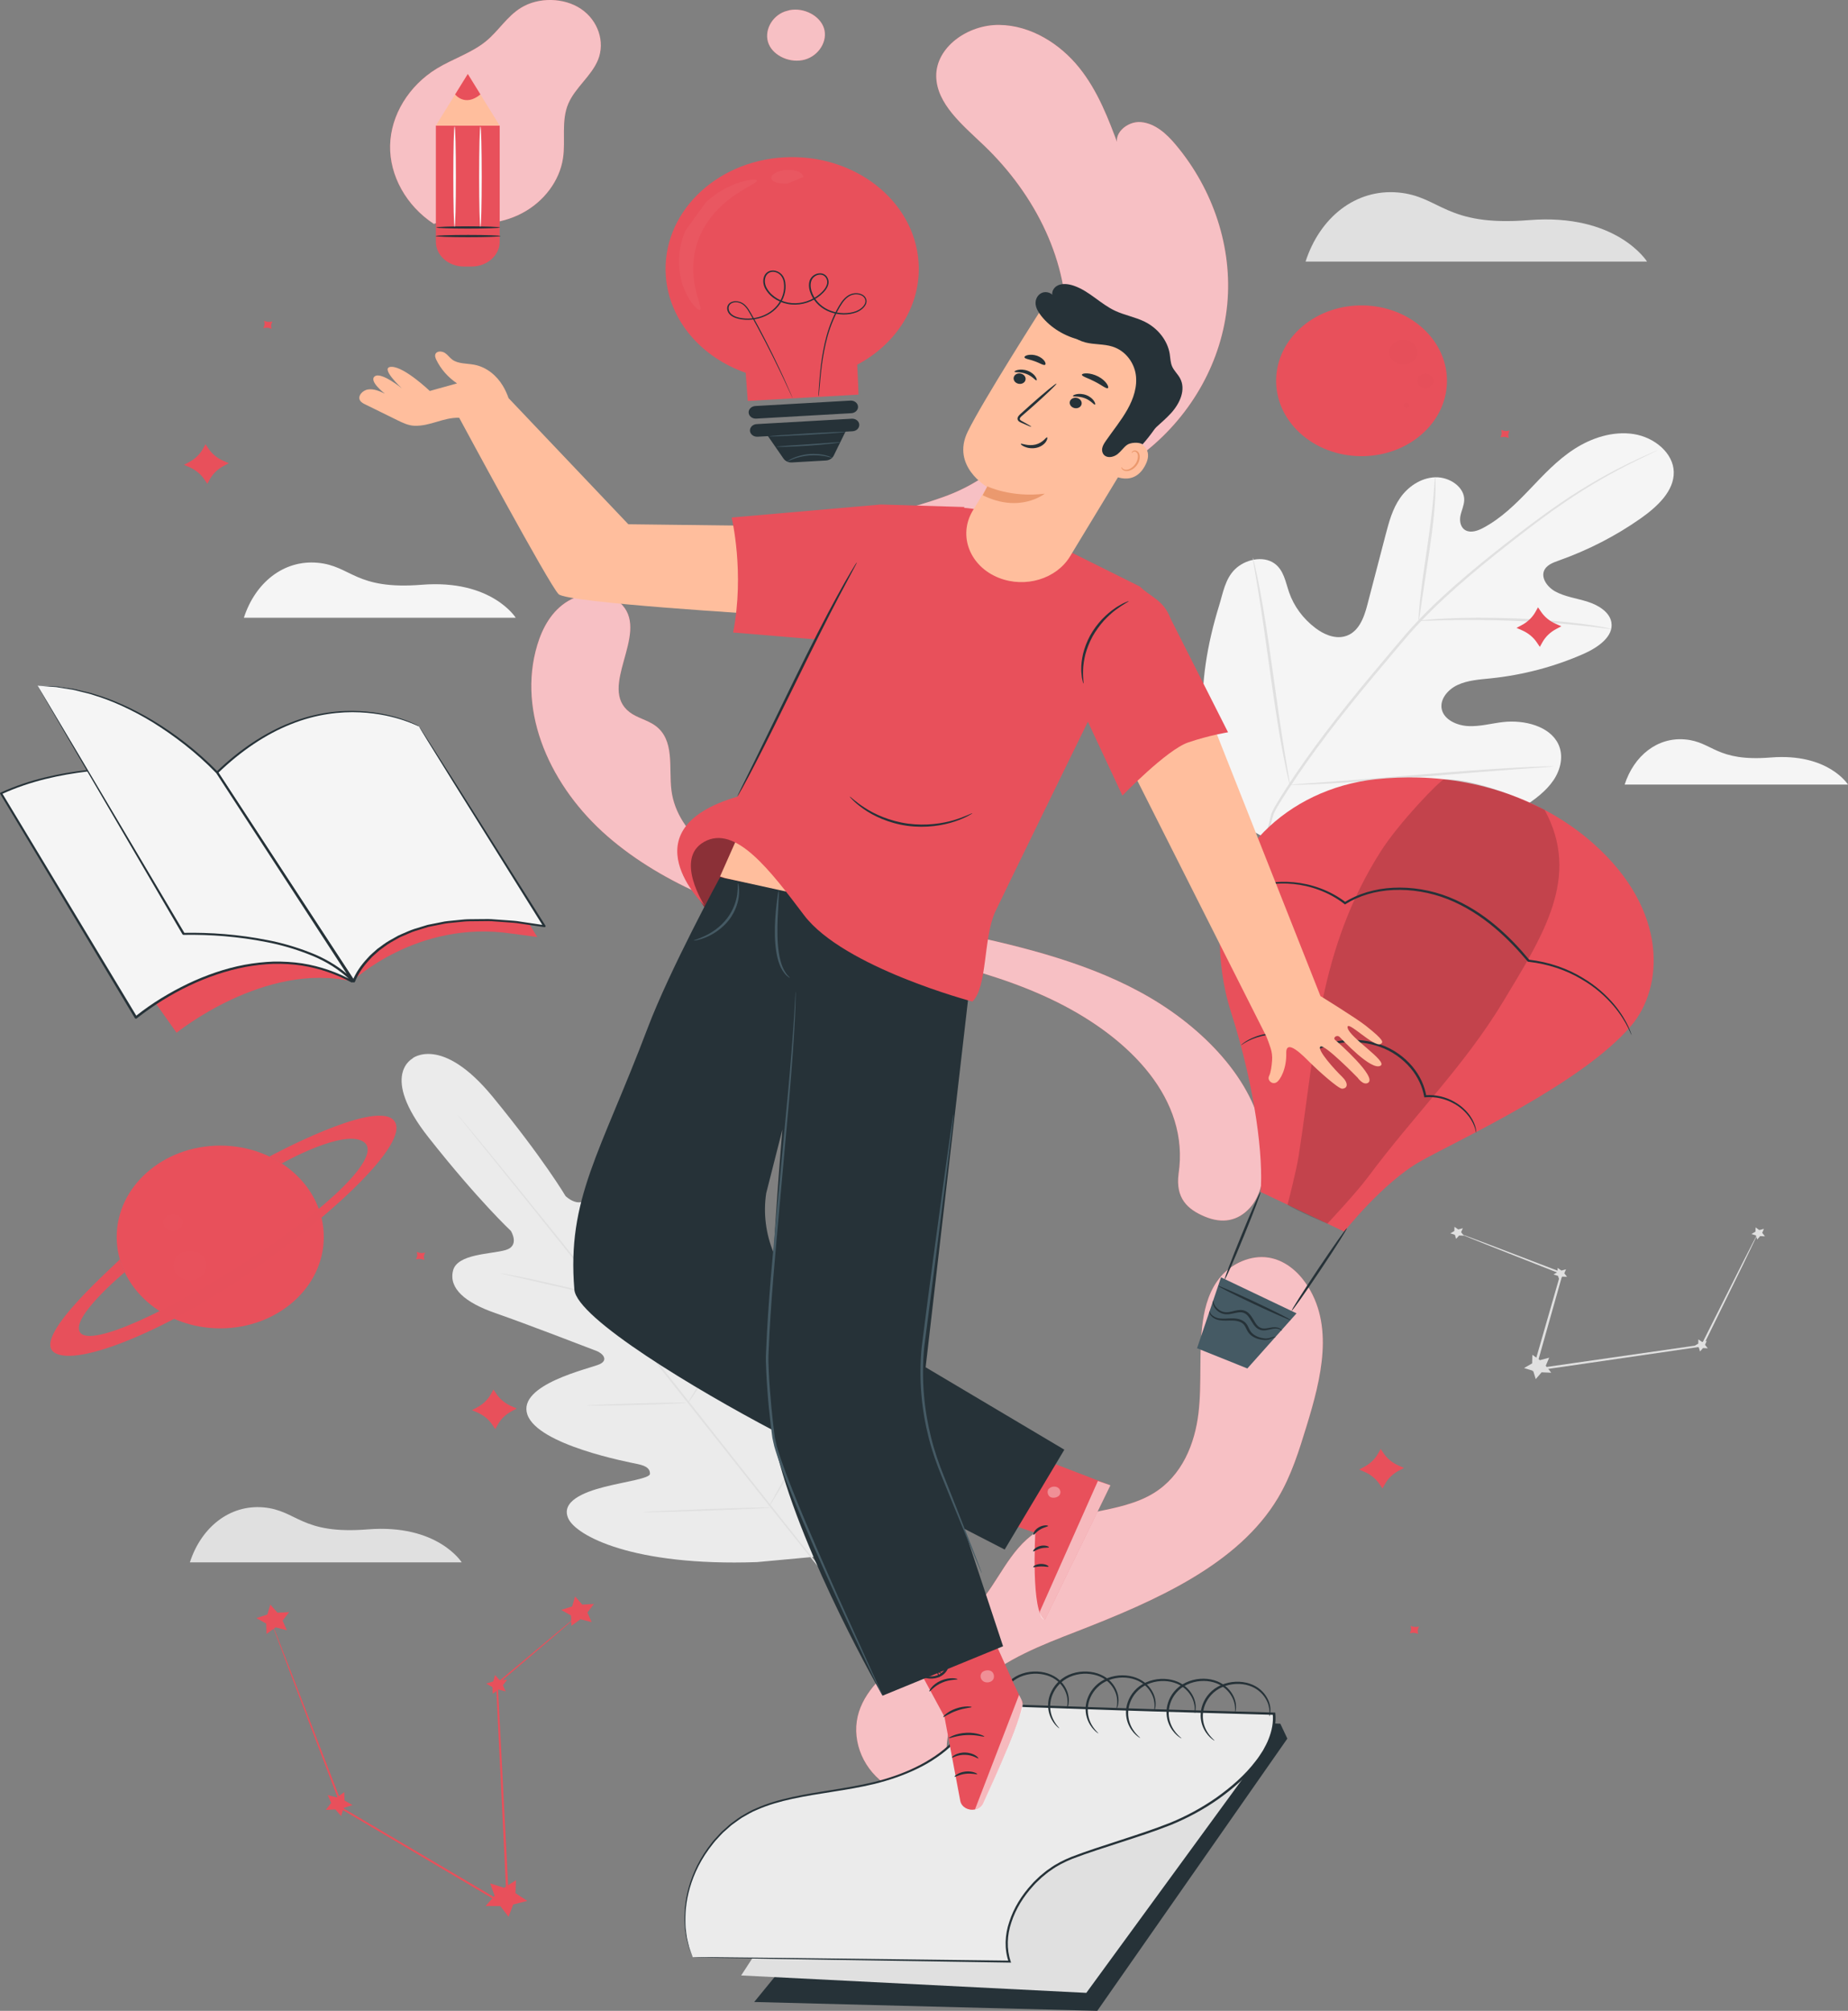 <svg width="273" height="297" viewBox="0 0 273 297" fill="none" xmlns="http://www.w3.org/2000/svg">
<rect x="0" y="0" width="273" height="297" fill="#808080" stroke="none"/>
<g clip-path="url(#clip0)">
<path d="M192.868 38.632H243.31C243.31 38.632 238.853 31.47 225.865 32.513C213.467 33.508 212.83 28.986 206.532 28.431C200.226 27.876 194.97 32.14 192.868 38.632Z" fill="#E0E0E0"/>
<path d="M61.021 156.295C61.021 156.295 55.966 158.705 63.323 168.019C70.68 177.334 75.467 181.801 75.467 181.801C75.467 181.801 76.856 184.001 74.692 184.631C72.529 185.26 67.535 185.166 66.921 187.684C66.284 190.29 68.693 192.388 73.166 193.938C77.631 195.489 87.282 199.205 88.149 199.543C89 199.875 89.959 200.863 88.571 201.5C87.174 202.136 76.35 204.485 77.915 208.953C79.487 213.42 92.736 215.938 94.179 216.236C95.621 216.534 96.028 217.008 96.02 217.685C96.012 218.362 92.284 218.849 89.238 219.628C86.192 220.406 82.809 221.78 83.96 224.292C85.111 226.803 93.442 231.359 111.831 230.722L120.332 229.937L123.953 223.066C130.689 207.951 128.548 199.51 126.239 197.722C123.93 195.935 121.344 198.305 119.511 200.586C117.677 202.867 115.928 205.812 115.199 205.595C114.471 205.378 114.102 204.884 114.256 203.585C114.409 202.285 116.074 190.412 111.808 187.636C107.543 184.861 101.467 193.113 100.324 194.06C99.181 195.015 98.444 193.891 98.368 193.065C98.291 192.226 97.485 182.966 97.293 178.735C97.102 174.504 95.652 171.803 92.652 171.478C89.76 171.16 88.218 175.35 86.829 176.948C85.441 178.538 83.546 176.657 83.546 176.657C83.546 176.657 80.331 171.194 72.79 162.001C65.241 152.809 60.914 156.329 60.914 156.329" fill="#EBEBEB"/>
<path d="M121.053 231.65C115.537 224.881 105.97 212.703 97.692 202.278C89.415 191.86 81.919 182.438 76.442 175.641C73.703 172.25 71.486 169.508 69.951 167.599C69.192 166.659 68.601 165.921 68.187 165.413C67.995 165.169 67.841 164.98 67.734 164.838C67.634 164.709 67.588 164.635 67.588 164.635C67.588 164.635 67.65 164.695 67.757 164.817C67.872 164.953 68.026 165.135 68.233 165.379C68.655 165.88 69.261 166.611 70.036 167.539C71.601 169.42 73.841 172.148 76.595 175.54C82.111 182.309 89.637 191.718 97.907 202.136C106.185 212.554 115.729 224.745 121.199 231.542" fill="#E0E0E0"/>
<path d="M73.91 188.07C73.918 188.056 74.132 188.083 74.524 188.144C74.915 188.205 75.475 188.307 76.173 188.442C77.562 188.706 79.464 189.119 81.559 189.606C83.622 190.094 85.487 190.534 86.913 190.872C87.558 191.021 88.103 191.143 88.54 191.244C88.924 191.332 89.138 191.387 89.131 191.4C89.131 191.414 88.908 191.393 88.517 191.332C88.126 191.271 87.566 191.17 86.868 191.028C85.479 190.75 83.584 190.317 81.49 189.83C79.426 189.356 77.554 188.929 76.127 188.598C75.483 188.449 74.938 188.327 74.501 188.232C74.117 188.137 73.902 188.083 73.91 188.07Z" fill="#E0E0E0"/>
<path d="M89.629 190.852C89.56 190.838 90.35 187.332 91.394 183.026C92.437 178.714 93.342 175.235 93.419 175.249C93.488 175.262 92.706 178.769 91.654 183.074C90.611 187.386 89.706 190.865 89.629 190.852Z" fill="#E0E0E0"/>
<path d="M101.521 207.355C101.505 207.348 101.605 207.166 101.789 206.854C102.004 206.495 102.28 206.049 102.602 205.521C103.285 204.397 104.229 202.84 105.188 201.087C106.154 199.334 106.968 197.722 107.551 196.551C107.827 196.003 108.057 195.536 108.241 195.164C108.402 194.839 108.502 194.656 108.525 194.663C108.54 194.67 108.479 194.859 108.341 195.198C108.203 195.536 108.003 196.023 107.727 196.612C107.19 197.804 106.4 199.428 105.433 201.188C104.467 202.948 103.5 204.498 102.771 205.602C102.403 206.157 102.104 206.597 101.881 206.902C101.666 207.199 101.544 207.369 101.521 207.355Z" fill="#E0E0E0"/>
<path d="M86.668 207.599C86.668 207.585 86.875 207.565 87.251 207.538C87.681 207.518 88.21 207.491 88.831 207.457C90.166 207.396 92.015 207.335 94.056 207.281C96.097 207.227 97.945 207.186 99.288 207.172C99.909 207.172 100.446 207.166 100.876 207.166C101.252 207.172 101.459 207.179 101.459 207.193C101.459 207.206 101.252 207.233 100.876 207.254C100.446 207.274 99.917 207.301 99.296 207.335C97.961 207.396 96.112 207.457 94.064 207.511C92.023 207.565 90.174 207.606 88.831 207.619C88.21 207.619 87.673 207.626 87.243 207.626C86.883 207.626 86.668 207.612 86.668 207.599Z" fill="#E0E0E0"/>
<path d="M95.069 223.344C95.069 223.33 95.329 223.303 95.813 223.27C96.342 223.242 97.025 223.202 97.838 223.161C99.549 223.08 101.919 222.978 104.536 222.884C107.152 222.789 109.522 222.714 111.241 222.674C112.062 222.66 112.744 222.647 113.274 222.64C113.757 222.64 114.018 222.64 114.018 222.66C114.018 222.674 113.757 222.701 113.274 222.735C112.744 222.762 112.062 222.802 111.248 222.843C109.538 222.924 107.167 223.026 104.551 223.121C101.935 223.215 99.564 223.29 97.853 223.33C97.033 223.344 96.35 223.358 95.82 223.364C95.337 223.364 95.069 223.364 95.069 223.344Z" fill="#E0E0E0"/>
<path d="M113.565 222.566C113.55 222.559 113.665 222.329 113.888 221.922C114.133 221.476 114.463 220.9 114.847 220.203C115.66 218.748 116.772 216.737 117.923 214.483C119.081 212.229 120.071 210.171 120.777 208.668C121.114 207.951 121.398 207.355 121.613 206.895C121.812 206.475 121.928 206.245 121.951 206.252C121.966 206.259 121.882 206.495 121.713 206.929C121.544 207.355 121.283 207.971 120.953 208.729C120.293 210.246 119.327 212.324 118.168 214.578C117.01 216.832 115.875 218.842 115.015 220.278C114.586 220.995 114.233 221.57 113.98 221.97C113.726 222.362 113.581 222.572 113.565 222.566Z" fill="#E0E0E0"/>
<path d="M184.905 122.665C175.768 113.628 176.65 100.591 180.103 89.422C180.678 87.56 180.977 85.529 182.435 84.087C183.892 82.652 186.554 82.016 188.25 83.207C189.654 84.196 189.907 85.963 190.436 87.492C191.135 89.523 192.492 91.371 194.303 92.745C195.492 93.652 197.065 94.377 198.584 94.011C200.663 93.503 201.476 91.303 201.967 89.435C202.88 85.949 203.785 82.456 204.698 78.97C205.189 77.102 205.696 75.186 206.831 73.555C207.966 71.916 209.861 70.576 212.009 70.495C214.158 70.42 216.375 71.964 216.306 73.879C216.275 74.678 215.891 75.43 215.738 76.222C215.592 77.007 215.769 77.954 216.543 78.347C217.334 78.74 218.323 78.388 219.098 77.975C221.791 76.546 223.924 74.421 225.964 72.295C227.997 70.17 230.007 67.977 232.547 66.332C235.086 64.687 238.262 63.631 241.339 64.111C244.415 64.592 247.2 66.921 247.261 69.71C247.323 72.505 244.86 74.814 242.397 76.553C238.738 79.132 234.657 81.231 230.33 82.774C229.547 83.052 228.703 83.356 228.266 83.993C227.468 85.143 228.481 86.66 229.762 87.364C231.22 88.156 232.969 88.372 234.572 88.887C236.176 89.401 237.794 90.423 238.047 91.926C238.4 94.018 236.053 95.642 233.92 96.583C229.647 98.465 225.013 99.691 220.295 100.185C218.599 100.361 216.843 100.462 215.331 101.166C213.812 101.87 212.608 103.393 213.014 104.869C213.421 106.345 215.255 107.177 216.958 107.245C218.661 107.319 220.333 106.846 222.029 106.649C225.197 106.29 228.91 107.252 230.184 109.858C231.02 111.57 230.583 113.628 229.493 115.239C228.404 116.85 226.747 118.082 225.044 119.186C219.083 123.038 212.063 125.678 204.76 126.334C197.441 126.984 191.035 126.233 184.905 122.665Z" fill="#F5F5F5"/>
<path d="M186.754 123.755C188.411 119.389 186.677 121.582 190.091 116.302C193.497 111.015 197.771 105.492 202.466 99.846C203.647 98.438 204.813 97.05 205.964 95.676C207.115 94.309 208.258 92.955 209.462 91.696C211.871 89.158 214.403 86.883 216.881 84.785C219.359 82.686 221.799 80.777 224.092 79.004C226.394 77.237 228.573 75.626 230.629 74.231C234.733 71.429 238.347 69.52 240.886 68.295C242.152 67.679 243.157 67.232 243.84 66.934C244.169 66.792 244.423 66.684 244.622 66.603C244.799 66.528 244.891 66.494 244.891 66.501C244.891 66.508 244.806 66.555 244.637 66.636C244.446 66.724 244.193 66.846 243.878 67.002C243.211 67.32 242.221 67.787 240.963 68.417C238.454 69.676 234.879 71.612 230.805 74.428C228.765 75.829 226.601 77.447 224.315 79.227C222.029 81.007 219.604 82.923 217.134 85.022C214.672 87.12 212.155 89.394 209.762 91.919C208.565 93.178 207.429 94.519 206.279 95.886C205.128 97.254 203.969 98.648 202.788 100.049C198.093 105.688 193.82 111.191 190.413 116.458C186.992 121.718 188.71 119.491 187.022 123.83" fill="#E0E0E0"/>
<path d="M209.577 91.703C209.547 91.703 209.554 91.405 209.585 90.863C209.616 90.322 209.685 89.543 209.785 88.582C209.984 86.66 210.36 84.013 210.797 81.095C211.227 78.178 211.564 75.531 211.733 73.609C211.818 72.647 211.879 71.869 211.917 71.334C211.956 70.793 211.986 70.495 212.017 70.495C212.048 70.495 212.063 70.793 212.071 71.334C212.086 71.876 212.063 72.654 212.017 73.622C211.925 75.551 211.633 78.212 211.196 81.136C210.767 84.013 210.368 86.619 210.068 88.609C209.938 89.51 209.831 90.268 209.746 90.877C209.662 91.412 209.608 91.703 209.577 91.703Z" fill="#E0E0E0"/>
<path d="M238.017 92.901C238.009 92.928 237.61 92.881 236.897 92.786C236.183 92.698 235.155 92.556 233.874 92.427C231.319 92.143 227.767 91.859 223.832 91.703C219.896 91.547 216.336 91.54 213.751 91.601C212.462 91.621 211.419 91.669 210.698 91.689C209.976 91.716 209.577 91.723 209.57 91.696C209.57 91.669 209.961 91.621 210.682 91.547C211.403 91.479 212.447 91.398 213.736 91.344C216.321 91.215 219.896 91.181 223.839 91.337C227.783 91.5 231.342 91.825 233.897 92.17C235.178 92.332 236.206 92.508 236.912 92.644C237.633 92.793 238.024 92.881 238.017 92.901Z" fill="#E0E0E0"/>
<path d="M190.552 115.923C190.536 115.923 190.498 115.815 190.444 115.591C190.383 115.327 190.306 115.009 190.214 114.623C190.015 113.784 189.769 112.559 189.477 111.049C188.902 108.023 188.258 103.82 187.613 99.169C186.969 94.519 186.37 90.315 185.872 87.282C185.626 85.807 185.419 84.595 185.266 83.688C185.204 83.295 185.151 82.977 185.105 82.707C185.074 82.483 185.059 82.361 185.074 82.361C185.089 82.361 185.128 82.476 185.181 82.693C185.243 82.957 185.319 83.275 185.411 83.661C185.611 84.5 185.856 85.726 186.148 87.235C186.723 90.261 187.368 94.465 188.012 99.115C188.657 103.766 189.255 107.963 189.754 111.002C190.007 112.478 190.206 113.689 190.36 114.596C190.421 114.989 190.475 115.314 190.521 115.578C190.552 115.808 190.559 115.923 190.552 115.923Z" fill="#E0E0E0"/>
<path d="M229.501 113.195C229.501 113.209 229.363 113.229 229.11 113.249C228.803 113.276 228.427 113.303 227.974 113.337C226.931 113.412 225.519 113.513 223.801 113.635C220.28 113.886 215.416 114.285 210.045 114.732C204.675 115.179 199.804 115.537 196.275 115.727C194.51 115.822 193.083 115.883 192.093 115.91C191.641 115.916 191.257 115.93 190.958 115.937C190.697 115.937 190.559 115.93 190.559 115.923C190.559 115.91 190.697 115.889 190.95 115.869C191.257 115.842 191.633 115.815 192.086 115.781C193.129 115.706 194.541 115.605 196.259 115.483C199.781 115.233 204.644 114.833 210.015 114.387C215.385 113.94 220.257 113.581 223.786 113.391C225.55 113.297 226.977 113.236 227.967 113.209C228.427 113.202 228.795 113.188 229.102 113.182C229.363 113.182 229.501 113.188 229.501 113.195Z" fill="#E0E0E0"/>
<path d="M259.713 182.092C259.72 182.092 259.674 182.201 259.582 182.411C259.475 182.634 259.337 182.932 259.16 183.311C258.769 184.123 258.217 185.267 257.526 186.716C256.084 189.66 254.051 193.817 251.611 198.785L251.573 198.86L251.481 198.873C246.026 199.665 239.666 200.593 232.9 201.581C230.782 201.886 228.696 202.19 226.67 202.481L226.386 202.522L226.456 202.278C227.967 197.005 229.363 192.151 230.552 188.029L230.637 188.185C226.103 186.398 222.359 184.922 219.72 183.879C218.439 183.365 217.426 182.959 216.705 182.668C216.375 182.532 216.122 182.424 215.922 182.343C215.746 182.268 215.654 182.228 215.661 182.221C215.669 182.214 215.761 182.241 215.945 182.309C216.152 182.383 216.413 182.478 216.751 182.6C217.48 182.871 218.5 183.257 219.796 183.744C222.451 184.759 226.21 186.201 230.767 187.941L230.89 187.988L230.859 188.103C229.693 192.233 228.32 197.093 226.831 202.373L226.617 202.17C228.642 201.879 230.721 201.574 232.846 201.27C239.613 200.302 245.98 199.388 251.435 198.603L251.312 198.69C253.798 193.742 255.877 189.606 257.35 186.668C258.079 185.233 258.662 184.103 259.076 183.297C259.268 182.925 259.429 182.634 259.544 182.411C259.644 182.187 259.705 182.086 259.713 182.092Z" fill="#E0E0E0"/>
<path d="M228.857 200.532L228.35 201.716L229.164 202.752L227.737 202.691L226.87 203.693L226.494 202.474L225.144 202.062L226.34 201.371L226.371 200.105L227.491 200.897L228.857 200.532Z" fill="#E0E0E0"/>
<path d="M216.099 181.409L215.845 181.998L216.252 182.512L215.546 182.485L215.109 182.979L214.925 182.377L214.257 182.167L214.848 181.822L214.863 181.199L215.423 181.591L216.099 181.409Z" fill="#E0E0E0"/>
<path d="M252.133 198.041L251.88 198.63L252.286 199.144L251.58 199.11L251.143 199.611L250.959 199.009L250.292 198.799L250.882 198.454L250.898 197.824L251.458 198.217L252.133 198.041Z" fill="#E0E0E0"/>
<path d="M231.342 187.481L231.089 188.07L231.496 188.584L230.782 188.557L230.353 189.051L230.169 188.449L229.493 188.239L230.092 187.894L230.107 187.271L230.66 187.663L231.342 187.481Z" fill="#E0E0E0"/>
<path d="M260.58 181.503L260.326 182.092L260.733 182.607L260.02 182.573L259.59 183.074L259.398 182.471L258.731 182.262L259.329 181.916L259.344 181.287L259.897 181.679L260.58 181.503Z" fill="#E0E0E0"/>
<path d="M28.048 230.763H68.21C68.21 230.763 64.658 225.063 54.324 225.889C44.45 226.681 43.952 223.087 38.927 222.64C33.909 222.2 29.721 225.598 28.048 230.763Z" fill="#E0E0E0"/>
<path d="M36.027 91.243H76.189C76.189 91.243 72.636 85.543 62.303 86.369C52.429 87.161 51.93 83.566 46.905 83.119C41.88 82.673 37.699 86.071 36.027 91.243Z" fill="#F5F5F5"/>
<path d="M240.004 115.882H273C273 115.882 270.085 111.198 261.585 111.882C253.476 112.532 253.061 109.574 248.934 109.215C244.814 108.849 241.377 111.638 240.004 115.882Z" fill="#F5F5F5"/>
<path d="M174.111 173.353C175.753 162.441 167.053 153.438 156.19 148.03C145.326 142.621 132.722 140.807 120.723 137.801C109.407 134.965 98.153 130.822 89.767 123.538C81.382 116.255 76.357 105.309 79.372 95.27C80.132 92.752 81.482 90.22 83.929 88.765C86.384 87.309 90.128 87.35 91.954 89.394C95.851 93.754 88.256 101.559 93.013 105.194C94.102 106.026 95.606 106.338 96.733 107.13C99.741 109.242 98.766 113.358 99.188 116.729C100.025 123.396 107.113 128.026 114.072 130.727C123.393 134.342 133.489 136.048 143.378 138.194C153.267 140.34 163.232 143.041 171.472 148.321C179.711 153.601 186.854 161.866 186.8 170.849C186.785 173.36 186.424 176.447 184.637 178.403C182.849 180.359 180.578 180.766 178 179.696C175.423 178.626 173.635 176.975 174.111 173.353Z" fill="#E8505B"/>
<g opacity="0.8">
<path opacity="0.8" d="M174.111 173.353C175.753 162.441 167.053 153.438 156.19 148.03C145.326 142.621 132.722 140.807 120.723 137.801C109.407 134.965 98.153 130.822 89.767 123.538C81.382 116.255 76.357 105.309 79.372 95.27C80.132 92.752 81.482 90.22 83.929 88.765C86.384 87.309 90.128 87.35 91.954 89.394C95.851 93.754 88.256 101.559 93.013 105.194C94.102 106.026 95.606 106.338 96.733 107.13C99.741 109.242 98.766 113.358 99.188 116.729C100.025 123.396 107.113 128.026 114.072 130.727C123.393 134.342 133.489 136.048 143.378 138.194C153.267 140.34 163.232 143.041 171.472 148.321C179.711 153.601 186.854 161.866 186.8 170.849C186.785 173.36 186.424 176.447 184.637 178.403C182.849 180.359 180.578 180.766 178 179.696C175.423 178.626 173.635 176.975 174.111 173.353Z" fill="white"/>
</g>
<path d="M121.559 86.626C121.168 82.585 124.582 79.065 128.464 77.176C132.346 75.287 136.788 74.522 140.792 72.85C150.727 68.694 157.041 58.919 157.509 48.887C157.977 38.855 153.052 28.837 145.342 21.465C142.212 18.473 138.353 15.339 138.307 11.251C138.261 6.986 142.94 3.628 147.62 3.682C152.3 3.737 156.612 6.498 159.412 9.978C162.212 13.457 163.762 17.6 165.273 21.662C164.199 19.962 166.408 17.857 168.533 18.033C170.659 18.216 172.339 19.78 173.651 21.337C179.289 28.031 182.074 36.635 181.299 44.921C180.524 53.206 176.182 61.092 169.408 66.548C161.836 72.634 151.824 75.49 142.12 78.191C135.361 80.073 128.61 81.955 121.851 83.837" fill="#E8505B"/>
<g opacity="0.8">
<path opacity="0.8" d="M121.559 86.626C121.168 82.585 124.582 79.065 128.464 77.176C132.346 75.287 136.788 74.522 140.792 72.85C150.727 68.694 157.041 58.919 157.509 48.887C157.977 38.855 153.052 28.837 145.342 21.465C142.212 18.473 138.353 15.339 138.307 11.251C138.261 6.986 142.94 3.628 147.62 3.682C152.3 3.737 156.612 6.498 159.412 9.978C162.212 13.457 163.762 17.6 165.273 21.662C164.199 19.962 166.408 17.857 168.533 18.033C170.659 18.216 172.339 19.78 173.651 21.337C179.289 28.031 182.074 36.635 181.299 44.921C180.524 53.206 176.182 61.092 169.408 66.548C161.836 72.634 151.824 75.49 142.12 78.191C135.361 80.073 128.61 81.955 121.851 83.837" fill="white"/>
</g>
<path d="M115.92 1.706C113.91 2.45 112.806 4.705 113.565 6.512C114.325 8.319 116.826 9.389 118.905 8.8C120.984 8.211 122.303 6.052 121.728 4.19C121.152 2.329 118.767 1.076 116.634 1.503" fill="#E8505B"/>
<g opacity="0.8">
<path opacity="0.8" d="M115.92 1.706C113.91 2.45 112.806 4.705 113.565 6.512C114.325 8.319 116.826 9.389 118.905 8.8C120.984 8.211 122.303 6.052 121.728 4.19C121.152 2.329 118.767 1.076 116.634 1.503" fill="white"/>
</g>
<path d="M140.907 262.531C138.422 257.989 140.585 252.323 144.544 248.681C148.502 245.039 153.903 242.961 159.143 240.93C170.689 236.442 182.918 231.095 188.794 221.239C190.774 217.915 191.902 214.26 193.014 210.631C195.17 203.618 197.187 195.651 192.853 189.471C191.602 187.69 189.73 186.113 187.398 185.748C184.744 185.335 182.013 186.621 180.371 188.516C178.737 190.405 178.031 192.808 177.693 195.164C177.049 199.658 177.586 204.228 177.049 208.729C176.512 213.231 174.648 217.942 170.436 220.535C165.327 223.682 158.031 222.972 153.059 226.295C149.047 228.976 147.52 233.633 144.39 237.106C141.751 240.023 138.069 242.02 134.685 244.261C131.31 246.508 128.042 249.243 126.891 252.838C125.702 256.567 127.19 260.859 130.55 263.357C133.911 265.855 138.951 266.43 142.917 264.765" fill="#E8505B"/>
<g opacity="0.8">
<path opacity="0.8" d="M140.907 262.531C138.422 257.989 140.585 252.323 144.544 248.681C148.502 245.039 153.903 242.961 159.143 240.93C170.689 236.442 182.918 231.095 188.794 221.239C190.774 217.915 191.902 214.26 193.014 210.631C195.17 203.618 197.187 195.651 192.853 189.471C191.602 187.69 189.73 186.113 187.398 185.748C184.744 185.335 182.013 186.621 180.371 188.516C178.737 190.405 178.031 192.808 177.693 195.164C177.049 199.658 177.586 204.228 177.049 208.729C176.512 213.231 174.648 217.942 170.436 220.535C165.327 223.682 158.031 222.972 153.059 226.295C149.047 228.976 147.52 233.633 144.39 237.106C141.751 240.023 138.069 242.02 134.685 244.261C131.31 246.508 128.042 249.243 126.891 252.838C125.702 256.567 127.19 260.859 130.55 263.357C133.911 265.855 138.951 266.43 142.917 264.765" fill="white"/>
</g>
<path d="M64.09 33.068C60.024 30.407 57.538 25.953 57.63 21.486C57.722 17.018 60.385 12.652 64.55 10.113C66.906 8.685 69.706 7.805 71.8 6.086C73.664 4.556 74.876 2.437 76.963 1.151C79.556 -0.447 83.316 -0.379 85.832 1.32C88.348 3.012 89.415 6.194 88.348 8.827C87.389 11.203 84.973 12.936 83.96 15.299C82.871 17.837 83.576 20.687 83.17 23.374C82.671 26.684 80.393 29.751 77.155 31.47C73.918 33.19 69.782 33.535 66.231 32.371" fill="#E8505B"/>
<g opacity="0.8">
<path opacity="0.8" d="M64.09 33.068C60.024 30.407 57.538 25.953 57.63 21.486C57.722 17.018 60.385 12.652 64.55 10.113C66.906 8.685 69.706 7.805 71.8 6.086C73.664 4.556 74.876 2.437 76.963 1.151C79.556 -0.447 83.316 -0.379 85.832 1.32C88.348 3.012 89.415 6.194 88.348 8.827C87.389 11.203 84.973 12.936 83.96 15.299C82.871 17.837 83.576 20.687 83.17 23.374C82.671 26.684 80.393 29.751 77.155 31.47C73.918 33.19 69.782 33.535 66.231 32.371" fill="white"/>
</g>
<path d="M69.66 39.37H68.54C66.246 39.37 64.389 37.732 64.389 35.708V18.554H73.818V35.708C73.818 37.725 71.954 39.37 69.66 39.37Z" fill="#E8505B"/>
<path d="M64.389 18.555L69.1 10.925L73.818 18.555H64.389Z" fill="#FFBE9D"/>
<path d="M67.235 13.945C67.235 13.945 68.67 15.847 70.972 13.945L69.107 10.925L67.235 13.945Z" fill="#E8505B"/>
<path d="M73.948 34.868C73.948 34.963 71.8 35.038 69.153 35.038C66.507 35.038 64.358 34.963 64.358 34.868C64.358 34.774 66.507 34.699 69.153 34.699C71.8 34.699 73.948 34.774 73.948 34.868Z" fill="#263238"/>
<path d="M73.849 33.596C73.849 33.691 71.746 33.765 69.153 33.765C66.56 33.765 64.458 33.691 64.458 33.596C64.458 33.501 66.56 33.426 69.153 33.426C71.746 33.426 73.849 33.501 73.849 33.596Z" fill="#263238"/>
<path d="M67.159 18.676C67.266 18.676 67.35 22 67.35 26.095C67.35 30.191 67.266 33.514 67.159 33.514C67.051 33.514 66.967 30.198 66.967 26.095C66.967 22 67.051 18.676 67.159 18.676Z" fill="#FAFAFA"/>
<path d="M70.972 18.676C71.079 18.676 71.163 22 71.163 26.095C71.163 30.191 71.079 33.514 70.972 33.514C70.864 33.514 70.78 30.198 70.78 26.095C70.78 22 70.864 18.676 70.972 18.676Z" fill="#FAFAFA"/>
<path d="M146.301 252.973L189.14 254.591L190.176 256.791L162.097 297L111.417 295.694L146.301 252.973Z" fill="#263238"/>
<path d="M109.491 291.774L160.478 294.346L187.107 257.881L168.411 259.221L121.084 273.93L109.491 291.774Z" fill="#E0E0E0"/>
<path d="M102.333 289.073L149.154 289.723C147.205 284.436 151.793 276.997 158.091 274.492C162.265 272.834 170.113 270.681 174.164 268.847C181.859 265.361 188.817 258.767 188.211 253.102L168.978 252.56L144.436 251.721C142.38 257.095 137.991 260.609 131.317 262.727C125.348 264.623 118.551 264.616 112.721 266.769C103.346 270.248 98.842 281.471 102.333 289.073Z" fill="#EBEBEB"/>
<path d="M102.334 289.073C102.334 289.073 102.288 288.985 102.219 288.809C102.142 288.62 102.035 288.356 101.896 288.01C101.735 287.665 101.636 287.205 101.498 286.67C101.329 286.135 101.275 285.506 101.175 284.788C101.06 283.36 101.076 281.573 101.544 279.535C102.019 277.511 102.924 275.223 104.543 272.976C104.965 272.428 105.364 271.839 105.893 271.317C106.147 271.047 106.384 270.762 106.661 270.498C106.945 270.241 107.236 269.984 107.528 269.727C107.811 269.456 108.134 269.219 108.464 268.982C108.793 268.745 109.116 268.495 109.469 268.271C110.205 267.865 110.911 267.391 111.747 267.073C114.992 265.631 118.866 265.022 122.902 264.379C124.927 264.054 127.006 263.716 129.101 263.208C131.187 262.687 133.282 261.989 135.269 261.015C136.266 260.534 137.233 259.979 138.153 259.349C139.074 258.727 139.933 258.016 140.708 257.217C142.281 255.647 143.47 253.738 144.268 251.68L144.314 251.572L144.444 251.578C150.965 251.795 157.801 252.025 164.897 252.269C171.986 252.513 179.328 252.682 186.846 252.905C187.306 252.919 187.767 252.932 188.219 252.946L188.388 252.953L188.403 253.101C188.534 254.408 188.265 255.714 187.782 256.919C187.567 257.535 187.23 258.104 186.923 258.679C186.562 259.228 186.225 259.789 185.803 260.304C184.207 262.409 182.159 264.169 180.003 265.713C177.824 267.249 175.461 268.522 173.006 269.53C170.536 270.512 168.035 271.311 165.588 272.109C163.14 272.908 160.716 273.666 158.414 274.546C157.287 275.007 156.205 275.541 155.261 276.232C154.763 276.543 154.348 276.943 153.896 277.295C153.497 277.694 153.052 278.053 152.691 278.479C151.18 280.117 150.045 281.972 149.415 283.908C148.756 285.831 148.679 287.868 149.3 289.689L149.362 289.872H149.147C134.962 289.649 123.262 289.466 115.1 289.337C111.026 289.263 107.842 289.209 105.656 289.168C104.574 289.141 103.753 289.127 103.178 289.114C102.618 289.093 102.334 289.073 102.334 289.073C102.334 289.073 102.625 289.066 103.185 289.066C103.753 289.066 104.582 289.073 105.663 289.08C107.85 289.1 111.034 289.134 115.107 289.175C123.278 289.276 134.977 289.418 149.162 289.588L149.009 289.77C148.357 287.889 148.433 285.79 149.109 283.827C149.745 281.844 150.896 279.955 152.43 278.29C152.791 277.857 153.244 277.484 153.65 277.078C154.111 276.719 154.533 276.313 155.047 275.995C156.006 275.284 157.118 274.736 158.269 274.262C160.586 273.369 163.01 272.61 165.457 271.805C167.904 271.006 170.398 270.201 172.845 269.233C175.277 268.237 177.609 266.972 179.765 265.455C181.898 263.925 183.915 262.186 185.488 260.114C185.902 259.613 186.232 259.058 186.585 258.524C186.884 257.962 187.207 257.407 187.421 256.811C187.882 255.64 188.143 254.381 188.02 253.135L188.204 253.284C187.759 253.271 187.291 253.257 186.831 253.244C179.312 253.02 171.97 252.851 164.882 252.601C157.793 252.357 150.95 252.12 144.429 251.897L144.605 251.788C143.792 253.88 142.58 255.829 140.969 257.427C140.179 258.233 139.296 258.957 138.36 259.593C137.432 260.236 136.45 260.798 135.43 261.279C133.412 262.26 131.287 262.957 129.185 263.485C127.075 263.993 124.981 264.332 122.955 264.65C118.92 265.286 115.061 265.882 111.862 267.297C111.041 267.608 110.335 268.075 109.614 268.468C109.269 268.691 108.947 268.935 108.625 269.165C108.295 269.395 107.973 269.625 107.696 269.896C107.405 270.153 107.121 270.404 106.837 270.654C106.561 270.911 106.331 271.196 106.078 271.46C105.556 271.981 105.157 272.556 104.735 273.098C103.116 275.311 102.203 277.572 101.712 279.583C101.229 281.6 101.191 283.373 101.29 284.795C101.382 285.506 101.429 286.135 101.582 286.67C101.712 287.205 101.797 287.658 101.95 288.01C102.073 288.356 102.173 288.626 102.242 288.816C102.311 288.978 102.334 289.073 102.334 289.073Z" fill="#263238"/>
<path d="M157.586 252.398C157.555 252.391 157.647 252.134 157.693 251.66C157.732 251.193 157.701 250.489 157.325 249.71C156.964 248.945 156.243 248.092 155.115 247.618C153.995 247.145 152.522 247.043 151.172 247.497C149.814 247.937 148.832 248.911 148.318 249.92C147.789 250.929 147.712 251.971 147.866 252.797C148.019 253.63 148.38 254.259 148.663 254.658C148.955 255.058 149.17 255.247 149.147 255.268C149.131 255.281 148.878 255.119 148.541 254.733C148.203 254.347 147.797 253.711 147.597 252.838C147.405 251.978 147.444 250.868 147.996 249.791C148.518 248.722 149.561 247.659 151.034 247.185C152.484 246.705 154.072 246.82 155.269 247.348C156.489 247.876 157.233 248.81 157.578 249.629C157.939 250.462 157.931 251.199 157.847 251.68C157.801 251.924 157.747 252.106 157.693 252.228C157.632 252.343 157.601 252.404 157.586 252.398Z" fill="#263238"/>
<path d="M164.928 252.398C164.897 252.391 164.989 252.134 165.035 251.66C165.074 251.193 165.043 250.489 164.667 249.71C164.306 248.945 163.585 248.092 162.457 247.618C161.337 247.145 159.864 247.043 158.514 247.497C157.156 247.937 156.174 248.911 155.66 249.92C155.131 250.929 155.054 251.971 155.208 252.797C155.361 253.63 155.722 254.259 156.006 254.658C156.297 255.058 156.512 255.247 156.489 255.268C156.473 255.281 156.22 255.119 155.883 254.733C155.545 254.347 155.139 253.711 154.939 252.838C154.747 251.978 154.786 250.868 155.338 249.791C155.86 248.722 156.903 247.659 158.376 247.185C159.826 246.705 161.414 246.82 162.611 247.348C163.831 247.876 164.575 248.81 164.92 249.629C165.281 250.462 165.273 251.199 165.189 251.68C165.143 251.924 165.089 252.106 165.035 252.228C164.966 252.343 164.935 252.404 164.928 252.398Z" fill="#263238"/>
<path d="M170.497 252.736C170.459 252.729 170.543 252.465 170.559 251.991C170.566 251.518 170.49 250.82 170.068 250.062C169.661 249.311 168.886 248.498 167.72 248.086C166.577 247.666 165.089 247.639 163.777 248.16C162.45 248.668 161.529 249.69 161.084 250.719C160.616 251.754 160.616 252.797 160.816 253.616C161.023 254.442 161.422 255.051 161.736 255.43C162.051 255.816 162.281 255.999 162.258 256.019C162.243 256.033 161.982 255.884 161.621 255.511C161.261 255.139 160.808 254.53 160.555 253.67C160.302 252.817 160.279 251.714 160.754 250.61C161.207 249.514 162.181 248.404 163.616 247.855C165.035 247.3 166.623 247.334 167.851 247.808C169.101 248.275 169.907 249.169 170.306 249.974C170.72 250.786 170.758 251.524 170.705 252.012C170.674 252.255 170.628 252.445 170.582 252.567C170.536 252.675 170.513 252.736 170.497 252.736Z" fill="#263238"/>
<path d="M176.474 253.034C176.435 253.027 176.504 252.763 176.489 252.289C176.474 251.815 176.351 251.125 175.883 250.387C175.43 249.656 174.609 248.877 173.42 248.519C172.254 248.153 170.774 248.201 169.485 248.776C168.188 249.345 167.337 250.414 166.953 251.457C166.546 252.513 166.608 253.555 166.861 254.361C167.114 255.173 167.551 255.762 167.889 256.134C168.226 256.506 168.464 256.676 168.441 256.696C168.434 256.71 168.157 256.574 167.774 256.222C167.39 255.87 166.907 255.281 166.6 254.435C166.301 253.596 166.209 252.492 166.615 251.369C166.999 250.258 167.904 249.101 169.308 248.485C170.697 247.862 172.277 247.828 173.535 248.234C174.817 248.641 175.668 249.5 176.113 250.279C176.573 251.071 176.658 251.809 176.635 252.296C176.619 252.54 176.589 252.729 176.55 252.851C176.512 252.973 176.489 253.041 176.474 253.034Z" fill="#263238"/>
<path d="M182.458 252.912C182.419 252.905 182.481 252.641 182.45 252.167C182.419 251.7 182.274 251.003 181.783 250.279C181.307 249.561 180.463 248.803 179.266 248.471C178.085 248.133 176.604 248.214 175.338 248.823C174.057 249.426 173.244 250.509 172.891 251.565C172.523 252.628 172.615 253.67 172.891 254.469C173.175 255.274 173.627 255.857 173.973 256.215C174.326 256.581 174.563 256.743 174.548 256.764C174.54 256.777 174.264 256.649 173.865 256.303C173.474 255.958 172.968 255.383 172.638 254.543C172.308 253.711 172.185 252.614 172.553 251.477C172.906 250.353 173.773 249.175 175.154 248.526C176.52 247.869 178.108 247.794 179.374 248.174C180.662 248.553 181.545 249.385 182.013 250.157C182.496 250.935 182.611 251.673 182.596 252.161C182.588 252.404 182.565 252.594 182.527 252.722C182.496 252.851 182.473 252.912 182.458 252.912Z" fill="#263238"/>
<path d="M187.506 253.508C187.467 253.501 187.536 253.237 187.529 252.763C187.521 252.289 187.406 251.592 186.946 250.854C186.501 250.123 185.695 249.338 184.514 248.966C183.348 248.586 181.867 248.62 180.57 249.182C179.266 249.737 178.399 250.793 178 251.836C177.586 252.885 177.625 253.927 177.87 254.74C178.116 255.559 178.537 256.148 178.875 256.52C179.205 256.892 179.443 257.068 179.42 257.089C179.412 257.102 179.136 256.967 178.76 256.608C178.384 256.249 177.901 255.653 177.609 254.807C177.318 253.968 177.241 252.865 177.663 251.741C178.062 250.631 178.982 249.487 180.394 248.884C181.79 248.275 183.371 248.255 184.629 248.681C185.902 249.101 186.746 249.967 187.176 250.753C187.629 251.551 187.705 252.289 187.667 252.777C187.652 253.02 187.613 253.21 187.575 253.332C187.544 253.447 187.513 253.508 187.506 253.508Z" fill="#263238"/>
<path d="M209.57 114.84C207.552 114.793 205.419 114.854 203.225 115.09C190.007 116.539 180.156 126.558 180.179 138.309C180.187 141.734 180.601 145.559 181.821 149.377C185.511 160.925 186.646 171.099 186.224 176.054L198.576 181.91C198.576 181.91 204.291 174.66 209.815 171.539C215.339 168.412 233.72 160.058 241.001 151.462C245.696 145.924 246.594 134.559 235.408 124.615C228.573 118.543 219.267 115.077 209.57 114.84Z" fill="#E8505B"/>
<path d="M180.379 188.665L191.533 193.979L184.268 202.122L176.834 199.137L180.379 188.665Z" fill="#455A64"/>
<path d="M180.916 188.99C180.816 188.956 181.921 186.039 183.386 182.465C184.851 178.89 186.117 176.02 186.217 176.054C186.317 176.088 185.212 179.006 183.747 182.58C182.289 186.154 181.015 189.024 180.916 188.99Z" fill="#263238"/>
<path d="M190.827 193.58C190.735 193.532 192.485 190.77 194.732 187.413C196.98 184.055 198.875 181.375 198.967 181.422C199.059 181.47 197.31 184.231 195.062 187.589C192.814 190.946 190.92 193.627 190.827 193.58Z" fill="#263238"/>
<g opacity="0.4">
<path opacity="0.4" d="M213.291 115.145C212.792 115.172 206.654 121.508 203.939 125.799C194.802 140.238 194.395 154.284 191.856 170.666C191.495 173.008 190.176 178.051 190.199 177.936C191.549 178.87 196.09 180.732 196.09 180.732C196.09 180.732 200.371 176.169 202.074 173.874C208.895 164.682 216.29 157.52 222.128 147.82C227.967 138.119 233.582 129.516 228.181 119.619C228.181 119.626 218.83 114.874 213.291 115.145Z" fill="black"/>
</g>
<path d="M241.047 152.917C241.039 152.917 240.986 152.815 240.886 152.606C240.786 152.402 240.663 152.084 240.456 151.692C240.057 150.906 239.397 149.769 238.3 148.49C237.203 147.224 235.669 145.789 233.559 144.591C231.488 143.359 228.81 142.384 225.788 142.052L225.711 142.046L225.665 141.991C224.246 140.306 222.619 138.559 220.678 136.942C218.745 135.33 216.482 133.848 213.874 132.806C211.273 131.783 208.473 131.33 205.833 131.452C203.194 131.567 200.716 132.311 198.798 133.523L198.691 133.591L198.591 133.51C196.297 131.729 193.551 130.809 191.073 130.565C188.58 130.314 186.37 130.714 184.682 131.282C182.987 131.851 181.782 132.582 181.015 133.103C180.632 133.367 180.34 133.584 180.156 133.74C179.964 133.889 179.865 133.963 179.857 133.956C179.849 133.95 179.941 133.862 180.118 133.699C180.294 133.537 180.57 133.306 180.946 133.022C181.706 132.467 182.895 131.709 184.613 131.106C186.317 130.504 188.564 130.071 191.111 130.308C193.643 130.538 196.459 131.458 198.822 133.279L198.607 133.273C200.571 132.02 203.118 131.249 205.826 131.12C208.526 130.985 211.388 131.445 214.042 132.494C216.697 133.55 218.991 135.06 220.947 136.698C222.903 138.336 224.537 140.103 225.949 141.802L225.834 141.741C228.926 142.093 231.634 143.108 233.72 144.374C235.845 145.613 237.38 147.082 238.469 148.375C239.551 149.681 240.188 150.839 240.564 151.644C240.755 152.044 240.855 152.369 240.94 152.578C241.016 152.802 241.055 152.91 241.047 152.917Z" fill="#263238"/>
<path d="M218.085 167.302C218.009 167.322 218.024 166.32 217.019 164.932C216.513 164.262 215.753 163.497 214.648 162.922C213.567 162.333 212.124 161.934 210.559 162.069L210.406 162.082L210.383 161.947C210.137 160.546 209.478 159.057 208.358 157.737C207.245 156.423 205.68 155.252 203.778 154.596C202.213 154.047 200.548 153.851 198.99 153.946C197.425 154.047 195.96 154.44 194.725 155.009L194.61 155.063L194.518 154.975C193.283 153.81 191.687 153.154 190.229 152.924C188.764 152.66 187.429 152.795 186.386 153.032C184.276 153.54 183.378 154.44 183.332 154.366C183.325 154.359 183.378 154.311 183.493 154.217C183.608 154.129 183.77 153.986 184.015 153.831C184.498 153.526 185.258 153.127 186.324 152.849C187.383 152.578 188.756 152.423 190.275 152.673C191.787 152.89 193.459 153.546 194.763 154.765L194.556 154.731C195.83 154.129 197.341 153.716 198.96 153.607C200.571 153.506 202.297 153.702 203.916 154.271C205.895 154.948 207.506 156.166 208.649 157.527C209.8 158.894 210.467 160.438 210.705 161.886L210.529 161.764C212.178 161.636 213.682 162.076 214.787 162.705C215.922 163.321 216.681 164.12 217.18 164.824C217.671 165.535 217.894 166.171 218.001 166.604C218.055 166.821 218.062 166.99 218.078 167.105C218.093 167.241 218.101 167.302 218.085 167.302Z" fill="#263238"/>
<path d="M189.377 196.545C189.347 196.565 189.255 196.409 188.971 196.308C188.687 196.199 188.219 196.186 187.667 196.342C187.383 196.409 187.061 196.497 186.677 196.504C186.293 196.511 185.871 196.348 185.572 196.078C184.982 195.536 184.751 194.744 184.199 194.202C183.923 193.938 183.555 193.796 183.171 193.823C182.787 193.837 182.396 193.952 182.005 194.026C181.621 194.108 181.215 194.162 180.839 194.081C180.463 194.013 180.164 193.85 179.926 193.668C179.45 193.302 179.243 192.869 179.189 192.571C179.136 192.273 179.189 192.104 179.205 192.104C179.235 192.104 179.235 192.266 179.335 192.537C179.427 192.801 179.657 193.174 180.095 193.478C180.317 193.627 180.586 193.756 180.9 193.803C181.207 193.857 181.552 193.81 181.921 193.722C182.289 193.641 182.688 193.512 183.156 193.485C183.624 193.451 184.145 193.641 184.475 193.966C185.127 194.615 185.327 195.394 185.825 195.854C186.071 196.084 186.37 196.213 186.685 196.22C186.999 196.233 187.306 196.159 187.598 196.111C188.181 195.976 188.725 196.023 189.032 196.193C189.347 196.355 189.393 196.545 189.377 196.545Z" fill="#263238"/>
<path d="M190.659 194.967C190.613 195.049 188.173 193.986 185.22 192.598C182.266 191.204 179.903 190.012 179.957 189.931C180.003 189.85 182.442 190.913 185.396 192.3C188.35 193.688 190.705 194.886 190.659 194.967Z" fill="#263238"/>
<path d="M188.442 197.445C188.449 197.472 188.288 197.513 188.02 197.621C187.882 197.675 187.728 197.756 187.513 197.831C187.299 197.912 187.022 197.939 186.746 197.919C186.186 197.885 185.503 197.729 184.905 197.296C184.614 197.086 184.36 196.775 184.207 196.443C184.046 196.125 183.915 195.793 183.67 195.556C183.164 195.076 182.335 195.022 181.652 195.042C180.946 195.062 180.256 195.082 179.711 194.879C179.174 194.683 178.852 194.345 178.729 194.087C178.607 193.823 178.645 193.661 178.668 193.661C178.699 193.654 178.714 193.81 178.86 194.026C179.005 194.243 179.32 194.507 179.803 194.656C180.287 194.805 180.916 194.771 181.637 194.73C182.335 194.697 183.279 194.71 183.954 195.326C184.268 195.638 184.399 196.003 184.552 196.308C184.698 196.619 184.89 196.863 185.143 197.059C185.649 197.452 186.263 197.621 186.777 197.682C187.291 197.763 187.667 197.574 187.974 197.499C188.265 197.425 188.434 197.431 188.442 197.445Z" fill="#263238"/>
<path d="M104.213 134.227L123.508 131.702L114.286 120.174L109.338 120.431C106.009 120.607 103.078 122.422 101.758 125.122C101.06 126.558 100.861 128.148 101.198 129.678L104.213 134.227Z" fill="#E8505B"/>
<path opacity="0.4" d="M104.213 134.227L123.508 131.702L114.286 120.174L109.338 120.431C106.009 120.607 103.078 122.422 101.758 125.122C101.06 126.558 100.861 128.148 101.198 129.678L104.213 134.227Z" fill="black"/>
<path d="M187.076 153.086C187.276 153.574 187.49 154.149 187.713 154.839C187.905 155.435 187.966 156.051 187.92 156.66C187.866 157.405 187.744 158.393 187.483 158.914C187.168 159.558 187.905 160.207 188.526 159.889C189.148 159.564 190.076 157.804 190.014 155.543C189.961 153.276 192.577 155.99 193.551 156.965C194.525 157.94 197.702 160.83 198.277 160.803C199.121 160.762 199.228 159.957 198.231 159.002C197.218 158.034 194.464 155.002 195.07 154.575C195.669 154.156 200.556 159.172 200.556 159.172C200.556 159.172 201.399 160.397 202.121 159.916C203.425 159.057 197.786 154.061 197.234 153.594C196.85 153.269 197.494 152.782 197.886 153.147C198.285 153.526 202.627 158.258 203.962 157.391C204.982 156.728 199.366 153.242 199.083 151.82C198.799 150.399 203.041 154.846 203.985 154.183C204.338 153.932 204.56 153.709 201.714 151.462C200.333 150.372 195.07 147.122 195.07 147.122L179.236 107.116L167.007 113.297L187.076 153.086Z" fill="#FFBE9D"/>
<path d="M92.821 77.433L75.13 58.804C74.9 58.161 74.623 57.538 74.263 56.95C73.381 55.494 71.915 54.228 70.089 53.876C68.969 53.66 67.68 53.761 66.806 53.111C66.415 52.82 66.146 52.407 65.74 52.137C65.325 51.866 64.642 51.812 64.374 52.204C64.19 52.482 64.305 52.834 64.451 53.132C65.11 54.506 66.177 55.724 67.519 56.631C65.862 57.078 63.492 57.748 63.492 57.748C63.492 57.748 59.748 54.167 57.838 54.181C55.927 54.194 59.387 57.376 59.387 57.376C59.387 57.376 56.319 54.871 55.367 55.582C54.416 56.286 56.856 58.141 56.856 58.141C56.081 57.775 55.237 57.396 54.37 57.525C53.503 57.654 52.759 58.554 53.227 59.21C53.403 59.461 53.71 59.617 54.009 59.759C55.582 60.53 57.147 61.302 58.72 62.074C59.51 62.46 60.339 62.859 61.236 62.886C63.622 62.954 65.44 61.647 67.834 61.702C67.834 61.702 81.175 86.484 82.525 87.763C83.876 89.042 113.189 90.782 113.189 90.782L130.152 77.887L92.821 77.433Z" fill="#FFBE9D"/>
<path d="M145.963 212.432L164.03 219.377L154.356 239.258C152.262 238.324 152.944 226.404 152.944 226.404L141.161 222.369L145.963 212.432Z" fill="#E8505B"/>
<g opacity="0.6">
<path opacity="0.6" d="M154.962 219.885C155.269 219.546 155.89 219.465 156.282 219.722C156.681 219.98 156.78 220.535 156.473 220.88C156.174 221.225 155.43 221.34 155.07 221.049C154.709 220.758 154.632 220.095 155.016 219.824" fill="white"/>
</g>
<path opacity="0.6" d="M164.038 219.377L162.189 218.741L153.604 238.04C153.604 238.04 153.612 239.089 154.364 239.258L164.038 219.377Z" fill="white"/>
<path d="M152.676 226.681C152.791 226.722 153.075 226.255 153.658 225.91C154.233 225.551 154.832 225.49 154.832 225.382C154.855 225.287 154.126 225.178 153.428 225.605C152.722 226.025 152.569 226.661 152.676 226.681Z" fill="#263238"/>
<path d="M152.638 229.138C152.73 229.199 153.129 228.854 153.75 228.698C154.371 228.529 154.916 228.637 154.954 228.536C155.016 228.448 154.402 228.137 153.627 228.346C152.86 228.543 152.538 229.091 152.638 229.138Z" fill="#263238"/>
<path d="M154.893 231.393C154.962 231.311 154.479 230.973 153.75 230.993C153.029 231.007 152.569 231.379 152.638 231.453C152.699 231.541 153.167 231.372 153.765 231.359C154.356 231.338 154.832 231.487 154.893 231.393Z" fill="#263238"/>
<path d="M150.106 225.497C150.229 225.497 150.29 224.989 150.597 224.461C150.896 223.919 151.311 223.574 151.242 223.486C151.188 223.398 150.582 223.662 150.221 224.292C149.868 224.928 149.999 225.517 150.106 225.497Z" fill="#263238"/>
<path d="M147.666 224.014C147.712 224.034 147.966 223.676 148.142 223.019C148.234 222.694 148.296 222.288 148.288 221.841C148.288 221.618 148.265 221.381 148.219 221.137C148.196 221.022 148.18 220.887 148.096 220.738C148.035 220.589 147.774 220.413 147.536 220.474C147.314 220.508 147.152 220.663 147.076 220.805C146.999 220.948 146.976 221.083 146.953 221.198C146.907 221.442 146.892 221.679 146.892 221.909C146.899 222.362 146.999 222.769 147.129 223.087C147.39 223.73 147.72 224.041 147.759 224.021C147.82 223.994 147.582 223.635 147.413 223.012C147.329 222.701 147.268 222.329 147.275 221.909C147.283 221.699 147.306 221.482 147.352 221.259C147.39 221.022 147.475 220.846 147.613 220.833C147.666 220.826 147.682 220.833 147.728 220.9C147.774 220.968 147.789 221.076 147.812 221.191C147.858 221.415 147.881 221.638 147.897 221.848C147.92 222.268 147.897 222.653 147.843 222.972C147.759 223.608 147.605 223.994 147.666 224.014Z" fill="#263238"/>
<path d="M147.881 223.946C147.912 223.919 147.613 223.574 146.922 223.269C146.577 223.121 146.132 222.992 145.618 222.938C145.365 222.911 145.089 222.911 144.812 222.931C144.536 222.965 144.168 222.992 143.93 223.351C143.823 223.547 143.923 223.77 144.045 223.885C144.168 224.007 144.291 224.068 144.406 224.143C144.651 224.278 144.912 224.373 145.165 224.434C145.672 224.556 146.155 224.529 146.539 224.447C147.313 224.278 147.643 223.926 147.605 223.906C147.567 223.852 147.191 224.109 146.485 224.197C146.14 224.238 145.71 224.231 145.273 224.109C145.058 224.048 144.836 223.96 144.628 223.845C144.406 223.723 144.252 223.567 144.314 223.5C144.36 223.398 144.621 223.303 144.851 223.29C145.104 223.263 145.35 223.263 145.58 223.276C146.048 223.303 146.462 223.398 146.799 223.513C147.482 223.73 147.843 223.994 147.881 223.946Z" fill="#263238"/>
<path d="M132.047 239.746L139.519 253.562L141.859 265.99C142.028 266.884 143.017 267.466 144.022 267.256C144.582 267.141 145.043 266.796 145.257 266.322C146.631 263.323 151.625 252.255 151.011 251.274C150.305 250.137 144.222 236.239 144.222 236.239L132.047 239.746Z" fill="#E8505B"/>
<path opacity="0.6" d="M144.03 267.256L150.543 250.333L150.843 250.922C151.103 251.436 151.149 252.012 150.973 252.546C150.497 253.988 149.093 257.942 145.311 266.302C145.089 266.796 144.605 267.154 144.03 267.256Z" fill="white"/>
<g opacity="0.6">
<path opacity="0.6" d="M144.996 247.118C144.72 247.517 144.866 248.099 145.303 248.356C145.741 248.614 146.416 248.492 146.692 248.099C146.976 247.706 146.83 247.002 146.362 246.793C145.894 246.583 145.112 246.759 144.95 247.206" fill="white"/>
</g>
<path d="M144.536 259.722C144.467 259.796 143.738 259.207 142.595 259.187C141.452 259.14 140.677 259.681 140.616 259.6C140.585 259.573 140.731 259.383 141.076 259.187C141.422 258.991 141.974 258.828 142.611 258.849C143.24 258.869 143.785 259.072 144.114 259.282C144.437 259.498 144.567 259.695 144.536 259.722Z" fill="#263238"/>
<path d="M144.36 262.037C144.314 262.125 143.577 261.875 142.649 261.99C141.721 262.091 141.084 262.504 141.015 262.43C140.931 262.375 141.544 261.78 142.603 261.658C143.654 261.536 144.421 261.969 144.36 262.037Z" fill="#263238"/>
<path d="M145.411 256.493C145.372 256.588 144.237 256.195 142.779 256.269C141.322 256.324 140.24 256.811 140.186 256.716C140.125 256.649 141.199 255.992 142.764 255.931C144.321 255.857 145.472 256.425 145.411 256.493Z" fill="#263238"/>
<path d="M143.539 252.127C143.539 252.228 142.503 252.249 141.345 252.668C140.179 253.068 139.412 253.684 139.335 253.609C139.258 253.555 139.956 252.79 141.207 252.357C142.45 251.91 143.554 252.046 143.539 252.127Z" fill="#263238"/>
<path d="M141.46 248.025C141.452 248.126 140.332 248.011 139.158 248.532C137.969 249.033 137.394 249.886 137.294 249.832C137.256 249.812 137.34 249.568 137.609 249.236C137.877 248.905 138.353 248.505 138.99 248.228C139.626 247.95 140.278 247.862 140.739 247.876C141.199 247.889 141.468 247.984 141.46 248.025Z" fill="#263238"/>
<path d="M138.79 247.74C138.767 247.747 138.637 247.578 138.499 247.219C138.361 246.867 138.222 246.326 138.268 245.649C138.307 245.324 138.315 244.918 138.66 244.559C138.829 244.376 139.181 244.288 139.458 244.396C139.734 244.505 139.91 244.708 140.025 244.924C140.463 245.818 140.033 247.016 138.967 247.591C137.885 248.153 136.573 247.984 135.729 247.402C135.53 247.239 135.338 247.03 135.338 246.745C135.338 246.461 135.614 246.238 135.852 246.183C136.351 246.062 136.773 246.183 137.141 246.251C137.885 246.42 138.43 246.691 138.775 246.908C139.12 247.124 139.281 247.28 139.266 247.294C139.227 247.354 138.514 246.766 137.079 246.481C136.726 246.427 136.312 246.346 135.959 246.447C135.791 246.502 135.675 246.61 135.675 246.752C135.675 246.887 135.798 247.05 135.959 247.172C136.657 247.646 137.862 247.794 138.767 247.307C139.672 246.833 140.041 245.777 139.703 245.053C139.619 244.877 139.481 244.728 139.32 244.667C139.166 244.606 138.997 244.64 138.875 244.748C138.621 244.978 138.568 245.358 138.522 245.669C138.399 246.962 138.867 247.727 138.79 247.74Z" fill="#263238"/>
<path d="M157.233 214.118L136.742 201.946L143.524 143.196L124.114 133.198L106.369 129.57C106.369 129.57 98.958 143.176 95.659 151.888C88.647 170.415 83.73 177.049 84.85 190.479C85.203 194.73 102.994 205.358 114.225 211.268C114.378 212.622 114.578 213.806 114.823 214.788C118.659 230.1 130.374 250.455 130.374 250.455L148.18 243.151L142.434 225.788L148.418 228.868L157.233 214.118ZM113.189 176.237L115.583 166.821C115.077 172.812 114.616 179.053 114.286 185.044C113.136 182.275 112.737 179.195 113.189 176.237Z" fill="#263238"/>
<path d="M130.374 250.448C130.367 250.448 130.32 250.367 130.236 250.198C130.144 250.015 130.021 249.771 129.868 249.46C129.546 248.79 129.085 247.828 128.495 246.596C127.313 244.105 125.618 240.49 123.585 236.002C121.559 231.514 119.143 226.167 116.718 220.142C116.112 218.633 115.522 217.082 114.962 215.478C114.716 214.666 114.402 213.867 114.24 213.007C114.194 212.798 114.141 212.581 114.102 212.371L114.018 211.728C113.964 211.302 113.911 210.868 113.857 210.435C113.65 208.702 113.473 206.942 113.351 205.148C113.289 204.255 113.228 203.348 113.189 202.434C113.151 201.527 113.105 200.599 113.166 199.679C113.466 192.294 114.171 185.301 114.747 178.931C115.353 172.568 115.89 166.834 116.35 162.015C116.795 157.202 117.102 153.303 117.278 150.602C117.371 149.255 117.424 148.206 117.463 147.495C117.486 147.15 117.501 146.886 117.509 146.689C117.524 146.506 117.532 146.412 117.539 146.412C117.547 146.412 117.547 146.506 117.547 146.689C117.547 146.886 117.539 147.156 117.532 147.502C117.524 148.212 117.493 149.262 117.417 150.615C117.286 153.316 117.018 157.222 116.611 162.042C116.174 166.862 115.66 172.595 115.092 178.965C114.532 185.335 113.842 192.341 113.542 199.699C113.481 200.62 113.527 201.527 113.565 202.434C113.604 203.341 113.657 204.241 113.726 205.135C113.857 206.922 114.026 208.682 114.225 210.408C114.279 210.841 114.332 211.268 114.386 211.694L114.471 212.33C114.509 212.54 114.563 212.743 114.609 212.953C114.762 213.779 115.069 214.585 115.314 215.39C115.867 216.988 116.45 218.538 117.056 220.041C119.465 226.058 121.851 231.413 123.845 235.914C125.863 240.389 127.505 244.017 128.648 246.542C129.208 247.781 129.653 248.756 129.96 249.433C130.098 249.751 130.213 250.001 130.297 250.184C130.351 250.36 130.382 250.448 130.374 250.448Z" fill="#455A64"/>
<path d="M116.68 144.435C116.665 144.455 116.504 144.334 116.212 144.103C115.944 143.853 115.621 143.44 115.345 142.878C114.793 141.748 114.517 140.055 114.471 138.214C114.432 136.366 114.586 134.701 114.724 133.51C114.862 132.311 114.977 131.574 115.031 131.58C115.084 131.58 115.061 132.332 114.992 133.53C114.923 134.728 114.816 136.386 114.854 138.214C114.893 140.035 115.13 141.687 115.598 142.797C115.828 143.352 116.105 143.765 116.327 144.029C116.573 144.266 116.695 144.415 116.68 144.435Z" fill="#455A64"/>
<path d="M109.016 130.45C109.054 130.443 109.238 131.066 109.169 132.095C109.108 133.11 108.709 134.545 107.704 135.858C106.691 137.172 105.326 138.018 104.275 138.444C103.216 138.878 102.495 138.952 102.487 138.918C102.472 138.864 103.162 138.702 104.152 138.228C105.142 137.761 106.423 136.921 107.39 135.669C108.356 134.417 108.778 133.056 108.909 132.074C109.039 131.079 108.955 130.457 109.016 130.45Z" fill="#455A64"/>
<path d="M140.854 164.607C140.861 164.607 140.861 164.668 140.846 164.783C140.831 164.919 140.815 165.095 140.8 165.305C140.746 165.785 140.67 166.462 140.57 167.308C140.355 169.075 140.04 171.586 139.657 174.68C138.859 180.921 137.754 189.505 136.534 198.982C136.066 203.727 136.534 208.296 137.547 212.317C138.046 214.334 138.706 216.209 139.404 217.942C140.094 219.675 140.739 221.293 141.322 222.775C142.48 225.713 143.416 228.103 144.076 229.782C144.383 230.594 144.628 231.23 144.805 231.69C144.881 231.894 144.935 232.056 144.989 232.191C145.027 232.306 145.042 232.361 145.035 232.367C145.027 232.367 144.996 232.313 144.95 232.205C144.897 232.076 144.82 231.914 144.736 231.718C144.544 231.264 144.275 230.628 143.938 229.829C143.247 228.157 142.273 225.781 141.068 222.857C140.47 221.381 139.81 219.77 139.105 218.037C138.391 216.304 137.716 214.415 137.202 212.391C136.166 208.343 135.683 203.74 136.159 198.954C137.355 189.45 138.544 180.874 139.388 174.653C139.818 171.566 140.171 169.055 140.416 167.295C140.547 166.449 140.647 165.778 140.716 165.298C140.754 165.088 140.777 164.912 140.8 164.777C140.838 164.668 140.854 164.607 140.854 164.607Z" fill="#455A64"/>
<path d="M106.369 129.455L109.515 122.374L116.68 131.804L107.121 129.698" fill="#FFBE9D"/>
<path d="M181.414 108.159L172.906 91.324C171.886 88.616 169.983 88.196 168.38 86.626L147.06 76.018C131.525 70.4 123.063 89.239 123.063 89.239L108.939 117.663C92.33 122.523 104.091 133.773 104.091 133.773C104.091 133.773 99.572 126.842 104.014 124.344C108.663 121.724 113.826 128.622 118.782 135.175C124.636 142.905 143.646 147.928 143.646 147.928C145.871 145.857 145.25 138.62 146.991 134.735C147.544 133.503 160.708 106.595 160.708 106.595L165.81 117.507C165.81 117.507 172.354 110.738 175.522 109.661C178.683 108.585 181.414 108.159 181.414 108.159Z" fill="#E8505B"/>
<path d="M143.639 120.12C143.654 120.14 143.424 120.289 142.994 120.519C142.557 120.749 141.905 121.047 141.053 121.332C139.366 121.907 136.811 122.347 134.049 121.975C131.279 121.596 129.001 120.492 127.589 119.497C126.876 119.003 126.354 118.543 126.017 118.211C125.679 117.873 125.518 117.676 125.541 117.663C125.595 117.615 126.308 118.387 127.758 119.314C129.185 120.242 131.425 121.284 134.118 121.65C136.811 122.015 139.296 121.623 140.977 121.115C142.657 120.601 143.6 120.066 143.639 120.12Z" fill="#263238"/>
<path d="M108.302 93.422L121.459 94.519L142.511 74.888L130.129 74.516L108.08 76.438C108.08 76.431 110.036 84.541 108.302 93.422Z" fill="#E8505B"/>
<path d="M126.576 83.079C126.592 83.085 126.53 83.207 126.415 83.438C126.277 83.701 126.101 84.033 125.886 84.439C125.403 85.346 124.743 86.592 123.93 88.115C122.296 91.229 120.124 95.561 117.769 100.367C115.414 105.173 113.274 109.526 111.655 112.647C110.849 114.21 110.182 115.469 109.699 116.329C109.468 116.735 109.284 117.06 109.139 117.317C109.008 117.541 108.931 117.656 108.924 117.656C108.908 117.649 108.962 117.527 109.069 117.29C109.2 117.026 109.361 116.688 109.56 116.275C110.013 115.354 110.642 114.095 111.402 112.552C112.959 109.364 115.076 105.031 117.409 100.239C119.764 95.433 121.973 91.107 123.677 88.02C124.52 86.477 125.226 85.231 125.74 84.385C125.978 83.986 126.178 83.668 126.331 83.41C126.484 83.187 126.561 83.072 126.576 83.079Z" fill="#263238"/>
<path d="M166.738 88.792C166.777 88.846 165.956 89.225 164.843 90.058C164.283 90.471 163.677 91.026 163.064 91.682C162.473 92.353 161.89 93.138 161.391 94.018C160.915 94.905 160.578 95.791 160.348 96.617C160.141 97.45 160.026 98.208 160.003 98.851C159.949 100.137 160.118 100.936 160.049 100.95C160.026 100.956 159.964 100.76 159.887 100.394C159.841 100.212 159.803 99.995 159.788 99.731C159.765 99.474 159.719 99.176 159.734 98.844C159.719 98.188 159.811 97.402 160.003 96.543C160.217 95.69 160.555 94.776 161.046 93.862C161.552 92.955 162.158 92.156 162.787 91.479C163.432 90.816 164.069 90.268 164.667 89.868C164.951 89.652 165.242 89.503 165.488 89.354C165.733 89.205 165.956 89.097 166.14 89.015C166.516 88.853 166.723 88.772 166.738 88.792Z" fill="#263238"/>
<path d="M170.413 61.823L158.069 82.185C156.052 85.509 151.472 86.89 147.567 85.353C143.27 83.661 141.498 79.112 143.692 75.443C144.858 73.5 145.825 71.916 145.825 71.916C145.825 71.916 140.455 68.85 142.971 63.732C145.211 59.17 153.435 46.281 155.177 43.56L165.58 47.669C171.426 50.343 173.612 56.746 170.413 61.823Z" fill="#FFBE9D"/>
<path d="M145.856 71.835C145.856 71.835 149.369 73.534 154.333 72.918C154.333 72.918 150.697 75.876 145.173 73.148L145.856 71.835Z" fill="#EB996E"/>
<path d="M149.822 55.562C149.615 55.941 149.799 56.408 150.244 56.611C150.689 56.814 151.218 56.672 151.426 56.293C151.633 55.914 151.449 55.447 151.004 55.244C150.559 55.041 150.029 55.183 149.822 55.562Z" fill="#263238"/>
<path d="M149.868 54.912C149.922 55.047 150.75 54.885 151.64 55.237C152.53 55.575 152.975 56.239 153.121 56.178C153.19 56.157 153.175 55.941 152.983 55.65C152.799 55.359 152.408 54.993 151.855 54.777C151.303 54.56 150.743 54.56 150.39 54.634C150.014 54.716 149.837 54.851 149.868 54.912Z" fill="#263238"/>
<path d="M158.108 59.156C157.901 59.535 158.085 60.002 158.53 60.206C158.975 60.409 159.504 60.266 159.711 59.887C159.918 59.508 159.734 59.041 159.289 58.838C158.852 58.635 158.323 58.784 158.108 59.156Z" fill="#263238"/>
<path d="M158.507 58.5C158.56 58.635 159.389 58.473 160.279 58.825C161.169 59.163 161.614 59.826 161.759 59.766C161.828 59.738 161.813 59.529 161.621 59.237C161.437 58.946 161.046 58.581 160.494 58.364C159.941 58.148 159.381 58.148 159.028 58.222C158.652 58.303 158.476 58.432 158.507 58.5Z" fill="#263238"/>
<path d="M152.346 63.028C152.369 62.988 151.863 62.683 151.027 62.23C150.812 62.121 150.62 61.993 150.651 61.844C150.674 61.681 150.873 61.498 151.103 61.309C151.564 60.91 152.039 60.49 152.546 60.05C154.571 58.249 156.151 56.74 156.067 56.665C155.983 56.591 154.272 57.992 152.246 59.793C151.755 60.239 151.28 60.666 150.827 61.072C150.628 61.268 150.352 61.465 150.313 61.81C150.298 61.986 150.413 62.155 150.536 62.25C150.658 62.345 150.789 62.399 150.896 62.446C151.763 62.846 152.323 63.069 152.346 63.028Z" fill="#263238"/>
<path d="M154.678 64.599C154.54 64.531 154.103 65.384 152.975 65.662C151.848 65.939 150.873 65.438 150.804 65.56C150.766 65.607 150.95 65.817 151.38 65.993C151.794 66.176 152.477 66.298 153.167 66.129C153.858 65.959 154.326 65.546 154.533 65.215C154.748 64.87 154.748 64.619 154.678 64.599Z" fill="#263238"/>
<path d="M159.826 55.345C159.803 55.596 160.739 55.839 161.729 56.361C162.726 56.861 163.424 57.464 163.662 57.328C163.769 57.261 163.723 57.004 163.493 56.665C163.263 56.327 162.826 55.92 162.235 55.609C161.644 55.304 161.023 55.162 160.578 55.149C160.118 55.135 159.841 55.223 159.826 55.345Z" fill="#263238"/>
<path d="M151.341 52.78C151.41 53.017 152.108 53.078 152.852 53.355C153.604 53.612 154.149 54.012 154.387 53.883C154.494 53.815 154.487 53.599 154.302 53.328C154.118 53.057 153.742 52.739 153.228 52.556C152.714 52.373 152.2 52.36 151.847 52.441C151.495 52.516 151.318 52.664 151.341 52.78Z" fill="#263238"/>
<path d="M166.531 64.876C166.646 64.876 171.019 65.404 169.124 68.836C167.237 72.268 163.723 69.885 163.769 69.784C163.823 69.682 166.531 64.876 166.531 64.876Z" fill="#FFBE9D"/>
<path d="M165.68 68.992C165.703 68.985 165.726 69.06 165.81 69.161C165.894 69.256 166.071 69.364 166.309 69.385C166.792 69.425 167.452 68.999 167.812 68.389C167.996 68.085 168.081 67.753 168.096 67.455C168.119 67.151 168.027 66.9 167.843 66.778C167.659 66.65 167.452 66.697 167.352 66.772C167.245 66.846 167.237 66.927 167.214 66.921C167.199 66.927 167.16 66.826 167.268 66.697C167.321 66.636 167.413 66.575 167.536 66.548C167.667 66.521 167.82 66.548 167.958 66.623C168.25 66.772 168.38 67.13 168.372 67.455C168.38 67.794 168.288 68.166 168.081 68.511C167.674 69.188 166.915 69.669 166.278 69.567C165.971 69.513 165.779 69.344 165.71 69.209C165.641 69.08 165.657 68.992 165.68 68.992Z" fill="#EB996E"/>
<path d="M168.787 65.628C168.25 65.262 166.961 65.343 166.455 65.736C165.948 66.129 165.603 66.67 165.097 67.07C164.59 67.469 163.785 67.686 163.248 67.327C162.879 67.076 162.757 66.616 162.826 66.21C162.903 65.804 163.14 65.438 163.386 65.086C164.445 63.556 165.649 62.094 166.547 60.49C167.452 58.886 168.05 57.078 167.782 55.298C167.513 53.517 166.247 51.785 164.329 51.189C163.064 50.789 161.652 50.911 160.355 50.58C158.821 50.187 157.525 49.138 156.949 47.818C156.872 47.649 156.443 47.046 156.443 47.046C156.489 46.965 156.942 46.268 157.402 46.132C160.816 45.117 165.45 46.281 168.28 48.251C171.111 50.221 173.091 53.389 173.129 56.57C173.167 59.745 170.897 63.258 168.787 65.628Z" fill="#263238"/>
<path d="M168.825 65.282C169.907 63.665 171.656 62.487 172.991 61.025C174.326 59.562 175.246 57.498 174.295 55.819C173.973 55.244 173.451 54.763 173.175 54.167C172.899 53.572 172.899 52.908 172.799 52.265C172.477 50.289 171.058 48.481 169.086 47.506C167.72 46.836 166.148 46.559 164.759 45.916C162.565 44.9 160.961 43.012 158.66 42.213C157.893 41.949 157.003 41.813 156.274 42.152C155.545 42.484 155.154 43.418 155.683 43.973C155.591 43.323 154.632 42.971 153.957 43.235C153.282 43.506 152.937 44.217 152.983 44.866C153.029 45.516 153.397 46.119 153.819 46.66C155.215 48.427 157.356 49.727 159.726 50.248L165.02 49.882L169.362 52.719L172.577 57.234L166.746 63.915L168.825 65.282Z" fill="#263238"/>
<path d="M135.691 38.646C135.023 29.548 126.131 22.657 115.821 23.239C105.51 23.828 97.7 31.673 98.36 40.771C98.843 47.358 103.638 52.786 110.159 55.061C110.305 57.011 110.466 59.217 110.466 59.217L126.822 58.283C126.822 58.283 126.753 55.948 126.638 53.863C132.453 50.79 136.158 45.022 135.691 38.646Z" fill="#E8505B"/>
<path d="M120.907 58.554C120.907 58.554 120.907 58.486 120.907 58.351C120.915 58.209 120.922 58.012 120.938 57.755C120.968 57.227 121.022 56.455 121.114 55.454C121.206 54.459 121.337 53.233 121.597 51.832C121.858 50.431 122.242 48.833 122.955 47.154C123.316 46.315 123.738 45.449 124.313 44.602C124.612 44.19 124.988 43.777 125.518 43.519C126.047 43.262 126.722 43.222 127.29 43.472C127.574 43.594 127.819 43.817 127.927 44.088C128.049 44.359 128.034 44.67 127.911 44.941C127.658 45.476 127.137 45.875 126.553 46.119C125.349 46.572 123.922 46.552 122.656 46.099C121.383 45.645 120.332 44.684 119.818 43.499C119.572 42.91 119.411 42.26 119.564 41.604C119.695 40.954 120.355 40.345 121.176 40.365C121.582 40.365 121.966 40.588 122.165 40.893C122.372 41.191 122.449 41.556 122.388 41.902C122.257 42.599 121.736 43.147 121.199 43.614C120.086 44.542 118.521 45.11 116.933 44.975C115.353 44.846 113.887 44.014 113.151 42.809C112.767 42.22 112.629 41.482 112.882 40.819C113.005 40.494 113.266 40.182 113.65 40.047C114.018 39.898 114.455 39.932 114.808 40.074C115.161 40.216 115.46 40.46 115.652 40.751C115.844 41.042 115.951 41.36 116.005 41.685C116.104 42.328 116.051 42.978 115.859 43.58C115.491 44.799 114.601 45.862 113.427 46.491C112.261 47.127 110.88 47.358 109.599 47.182C108.97 47.094 108.318 46.911 107.857 46.491C107.412 46.078 107.244 45.395 107.635 44.914C107.827 44.677 108.141 44.542 108.448 44.501C108.755 44.467 109.069 44.501 109.353 44.602C109.929 44.812 110.297 45.246 110.581 45.665C111.118 46.532 111.555 47.378 112 48.183C113.734 51.419 114.992 54.093 115.844 55.948C116.266 56.875 116.58 57.599 116.795 58.094C116.895 58.337 116.971 58.52 117.033 58.655C117.086 58.784 117.109 58.852 117.109 58.852C117.109 58.852 117.071 58.791 117.017 58.662C116.956 58.527 116.872 58.344 116.757 58.107C116.526 57.613 116.189 56.895 115.767 55.975C114.892 54.134 113.611 51.467 111.862 48.244C111.417 47.446 110.964 46.586 110.443 45.74C110.167 45.334 109.806 44.927 109.3 44.745C108.809 44.562 108.141 44.602 107.811 45.002C107.489 45.395 107.627 46.004 108.018 46.362C108.425 46.742 109.031 46.918 109.645 46.999C110.872 47.168 112.215 46.945 113.327 46.329C114.447 45.719 115.307 44.697 115.652 43.526C115.836 42.944 115.882 42.315 115.79 41.705C115.698 41.11 115.368 40.494 114.724 40.25C114.417 40.128 114.056 40.101 113.749 40.223C113.442 40.338 113.22 40.588 113.105 40.879C112.882 41.468 112.997 42.152 113.366 42.707C114.064 43.851 115.468 44.643 116.971 44.772C118.483 44.9 119.994 44.352 121.06 43.465C121.582 43.019 122.073 42.49 122.188 41.868C122.242 41.57 122.173 41.252 121.996 40.995C121.82 40.737 121.521 40.568 121.191 40.561C120.861 40.554 120.531 40.676 120.286 40.879C120.032 41.076 119.879 41.353 119.81 41.644C119.664 42.233 119.81 42.863 120.048 43.425C120.531 44.562 121.544 45.483 122.764 45.916C123.968 46.356 125.357 46.369 126.492 45.95C127.044 45.719 127.535 45.347 127.758 44.873C127.996 44.399 127.743 43.831 127.229 43.621C126.73 43.398 126.101 43.431 125.625 43.662C125.134 43.898 124.774 44.284 124.482 44.684C123.914 45.51 123.485 46.376 123.132 47.202C122.411 48.867 122.019 50.451 121.751 51.852C121.482 53.254 121.337 54.465 121.237 55.46C121.145 56.449 121.068 57.22 121.022 57.755C120.999 58.012 120.976 58.209 120.968 58.351C120.922 58.486 120.907 58.554 120.907 58.554Z" fill="#263238"/>
<path d="M125.763 61.031L111.716 61.83C111.133 61.864 110.635 61.471 110.596 60.957C110.558 60.443 111.003 60.002 111.586 59.969L125.633 59.17C126.216 59.136 126.715 59.529 126.753 60.043C126.791 60.551 126.346 60.998 125.763 61.031Z" fill="#263238"/>
<path d="M125.825 61.844L111.778 62.642C111.194 62.676 110.757 63.116 110.788 63.631C110.826 64.145 111.325 64.531 111.908 64.504L113.45 64.416L115.744 67.733C116.005 68.112 116.488 68.335 116.987 68.302L122.004 68.017C122.51 67.99 122.955 67.713 123.162 67.3L124.896 63.759L125.947 63.699C126.53 63.665 126.968 63.225 126.937 62.71C126.906 62.196 126.408 61.81 125.825 61.844Z" fill="#263238"/>
<g opacity="0.2">
<path opacity="0.2" d="M104.267 29.9C105.448 28.803 106.707 28.011 107.842 27.497C108.977 26.975 109.967 26.698 110.665 26.596C111.363 26.488 111.77 26.529 111.816 26.657C111.916 26.948 110.535 27.476 108.709 28.708C106.891 29.913 104.651 31.978 103.415 34.774C102.188 37.576 102.265 40.433 102.687 42.403C103.093 44.399 103.715 45.604 103.408 45.76C103.277 45.828 102.947 45.618 102.51 45.124C102.073 44.63 101.551 43.838 101.114 42.782C100.669 41.726 100.347 40.385 100.308 38.876C100.27 37.366 100.554 35.687 101.267 34.042" fill="white"/>
</g>
<g opacity="0.2">
<path opacity="0.2" d="M116.358 27.111C115.176 27.172 114.11 26.942 113.949 26.4C113.88 26.129 114.072 25.825 114.486 25.574C114.892 25.324 115.514 25.127 116.227 25.094C116.933 25.06 117.578 25.182 118.015 25.391C118.46 25.601 118.69 25.879 118.659 26.156" fill="white"/>
</g>
<path d="M122.933 67.604C122.917 67.638 122.557 67.516 121.951 67.394C121.344 67.279 120.485 67.191 119.549 67.266C118.606 67.347 117.785 67.57 117.217 67.787C116.649 68.004 116.312 68.18 116.296 68.153C116.281 68.132 116.588 67.909 117.156 67.659C117.723 67.408 118.567 67.151 119.534 67.07C120.501 66.988 121.391 67.103 121.997 67.259C122.603 67.415 122.948 67.591 122.933 67.604Z" fill="#455A64"/>
<path d="M124.942 63.8C124.95 63.854 122.411 64.044 119.281 64.227C116.151 64.403 113.604 64.504 113.604 64.45C113.596 64.396 116.135 64.206 119.265 64.023C122.395 63.847 124.942 63.746 124.942 63.8Z" fill="#455A64"/>
<path d="M124.175 65.323C124.175 65.35 123.654 65.431 122.802 65.526C121.95 65.621 120.769 65.736 119.457 65.824C118.145 65.912 116.964 65.966 116.105 65.993C115.245 66.014 114.716 66.007 114.708 65.98C114.708 65.953 115.238 65.905 116.089 65.844C117.017 65.783 118.161 65.702 119.434 65.621C120.708 65.533 121.851 65.445 122.779 65.384C123.638 65.323 124.168 65.296 124.175 65.323Z" fill="#455A64"/>
<path d="M23.031 148.226L26.084 152.538C26.084 152.538 39.096 141.971 52.007 144.956C51.999 144.956 40.4 136.278 23.031 148.226Z" fill="#E8505B"/>
<path d="M51.999 144.956C51.999 144.956 61.551 135.804 75.559 137.889L79.38 138.397L78.16 136.447C78.152 136.454 53.794 129.096 51.999 144.956Z" fill="#E8505B"/>
<path d="M31.838 114.102C31.838 114.102 12.704 111.198 0.161 117.189L20.085 150.29C20.085 150.29 36.395 136.42 51.999 144.963L31.838 114.102Z" fill="#F5F5F5"/>
<path d="M31.838 114.102C31.838 114.102 31.876 114.143 31.938 114.238C32.007 114.339 32.106 114.481 32.221 114.657C32.482 115.043 32.851 115.591 33.326 116.302C34.293 117.764 35.697 119.883 37.477 122.57C41.044 127.993 46.107 135.703 52.145 144.889C52.191 144.963 52.168 145.051 52.084 145.092C52.03 145.119 51.961 145.119 51.907 145.092C49.744 143.921 47.258 143.027 44.573 142.607C43.23 142.411 41.842 142.33 40.438 142.357C39.034 142.404 37.615 142.567 36.203 142.824C30.549 143.927 25.064 146.635 20.376 150.277L20.215 150.412C20.139 150.48 20.016 150.473 19.947 150.406C19.931 150.392 19.924 150.378 19.916 150.365C12.513 138.045 5.654 126.625 0.023 117.25C-0.015 117.182 0.008 117.101 0.084 117.067H0.092C4.48 115.063 8.93 114.197 12.843 113.737C16.771 113.29 20.223 113.276 23.046 113.344C25.869 113.425 28.071 113.628 29.567 113.791C30.311 113.872 30.887 113.946 31.27 114.001C31.454 114.028 31.592 114.055 31.707 114.068C31.792 114.089 31.838 114.095 31.838 114.102C31.838 114.102 31.784 114.102 31.684 114.089C31.577 114.075 31.431 114.062 31.247 114.041C30.864 114.001 30.288 113.933 29.544 113.872C28.048 113.737 25.846 113.561 23.031 113.5C20.215 113.452 16.771 113.486 12.866 113.953C8.976 114.434 4.557 115.314 0.23 117.304L0.292 117.114C5.938 126.483 12.82 137.889 20.246 150.202L19.947 150.169L20.116 150.026C22.478 148.158 25.056 146.594 27.741 145.302C30.434 144.022 33.249 143.041 36.119 142.499C37.553 142.235 38.996 142.079 40.423 142.025C41.85 142.005 43.261 142.086 44.627 142.289C47.358 142.722 49.89 143.636 52.076 144.828L51.838 145.031C45.862 135.831 40.852 128.121 37.331 122.692C35.582 119.985 34.201 117.846 33.257 116.37C32.797 115.646 32.436 115.084 32.183 114.691C32.068 114.508 31.976 114.366 31.915 114.258C31.869 114.156 31.838 114.102 31.838 114.102Z" fill="#263238"/>
<path d="M61.911 107.306C61.911 107.306 47.442 99.169 32.084 114.095L52.245 144.956C52.245 144.956 56.357 132.433 80.431 136.786L61.911 107.306Z" fill="#F5F5F5"/>
<path d="M61.911 107.306C61.911 107.306 61.95 107.346 62.011 107.434C62.08 107.536 62.164 107.665 62.279 107.834C62.517 108.199 62.855 108.727 63.292 109.404C64.182 110.799 65.471 112.823 67.105 115.388C70.373 120.567 75.03 127.925 80.577 136.718C80.623 136.793 80.592 136.881 80.515 136.921C80.485 136.935 80.446 136.942 80.408 136.935H80.4C79.227 136.766 78.03 136.59 76.817 136.414C76.212 136.305 75.59 136.278 74.969 136.231C74.347 136.19 73.718 136.143 73.081 136.095C72.445 136.028 71.808 136.041 71.163 136.055C70.519 136.062 69.867 136.068 69.215 136.075C68.563 136.089 67.911 136.19 67.251 136.244C66.591 136.319 65.924 136.346 65.272 136.508C64.619 136.637 63.96 136.772 63.292 136.901C62.648 137.097 62.003 137.3 61.359 137.497C60.707 137.693 60.116 138.011 59.479 138.262C59.157 138.383 58.866 138.546 58.574 138.715L57.692 139.216C57.109 139.561 56.587 139.981 56.042 140.374C55.559 140.827 55.014 141.233 54.592 141.741C53.687 142.702 52.912 143.812 52.444 144.99V144.997C52.406 145.085 52.299 145.132 52.199 145.098C52.153 145.085 52.122 145.058 52.099 145.024C51.846 144.631 51.562 144.205 51.286 143.778C44.159 132.846 37.515 122.665 31.961 114.15C31.922 114.095 31.938 114.028 31.984 113.98C35.39 110.697 39.157 108.199 42.908 106.737C46.652 105.241 50.296 104.869 53.212 105.031C56.142 105.194 58.359 105.823 59.802 106.331C60.523 106.588 61.06 106.832 61.413 107.001C61.581 107.089 61.704 107.15 61.804 107.204C61.873 107.279 61.911 107.306 61.911 107.306C61.911 107.306 61.858 107.286 61.773 107.245C61.673 107.198 61.535 107.137 61.367 107.062C61.006 106.906 60.469 106.676 59.74 106.433C58.29 105.945 56.081 105.35 53.173 105.214C50.289 105.072 46.683 105.465 42.985 106.967C39.287 108.43 35.566 110.927 32.199 114.19L32.221 114.028C37.784 122.53 44.45 132.711 51.593 143.63C51.869 144.056 52.145 144.482 52.406 144.875L52.061 144.909C52.559 143.643 53.35 142.533 54.278 141.538C54.715 141.017 55.267 140.597 55.766 140.137C56.326 139.737 56.863 139.304 57.462 138.959L58.367 138.451C58.666 138.275 58.965 138.113 59.288 137.984C59.932 137.727 60.538 137.409 61.206 137.206C61.865 137.002 62.525 136.799 63.177 136.603C63.852 136.468 64.52 136.339 65.187 136.204C65.847 136.041 66.53 136.014 67.189 135.94C67.857 135.886 68.517 135.784 69.184 135.77C69.844 135.764 70.504 135.757 71.156 135.75C71.808 135.737 72.46 135.73 73.097 135.798C73.734 135.845 74.37 135.892 74.999 135.933C75.628 135.98 76.257 136.007 76.864 136.122C78.083 136.305 79.288 136.481 80.469 136.657L80.285 136.874C74.792 128.074 70.189 120.702 66.952 115.517C65.348 112.931 64.09 110.894 63.215 109.486C62.794 108.795 62.471 108.26 62.241 107.888C62.134 107.712 62.057 107.577 61.996 107.475C61.934 107.36 61.911 107.313 61.911 107.306Z" fill="#263238"/>
<path d="M5.548 101.274L27.121 137.93C27.121 137.93 44.658 137.253 52.077 144.794L32.084 114.102C32.084 114.102 20.362 101.274 5.548 101.274Z" fill="#F5F5F5"/>
<path d="M5.548 101.274C5.548 101.274 5.724 101.274 6.092 101.288C6.484 101.302 7.036 101.322 7.757 101.349C7.941 101.356 8.141 101.362 8.34 101.376C8.54 101.403 8.747 101.437 8.969 101.471C9.414 101.538 9.89 101.606 10.412 101.681C10.941 101.735 11.478 101.89 12.061 102.026C12.636 102.182 13.281 102.283 13.91 102.506C19.065 104.023 25.985 107.692 32.199 114.007L32.207 114.021V114.028C37.899 122.746 44.789 133.306 52.23 144.706C52.284 144.787 52.253 144.889 52.161 144.936C52.084 144.977 51.992 144.963 51.931 144.909L51.923 144.902C51.655 144.665 51.363 144.415 51.08 144.158C49.476 142.783 47.574 141.7 45.556 140.935C43.546 140.15 41.474 139.548 39.388 139.148C35.214 138.322 31.056 138.011 27.121 138.079H27.113C27.044 138.079 26.983 138.045 26.952 137.991C20.661 127.228 15.291 118.035 11.478 111.516C9.598 108.287 8.11 105.722 7.074 103.948C6.576 103.082 6.184 102.412 5.916 101.945C5.793 101.728 5.693 101.559 5.624 101.43C5.571 101.329 5.54 101.274 5.548 101.274C5.555 101.274 5.594 101.335 5.663 101.457C5.739 101.586 5.847 101.762 5.977 101.985C6.261 102.459 6.668 103.136 7.189 104.009C8.248 105.783 9.775 108.348 11.7 111.584C15.536 118.055 20.945 127.18 27.282 137.862L27.113 137.781C31.087 137.706 35.26 138.011 39.472 138.844C41.582 139.243 43.676 139.852 45.717 140.644C47.765 141.423 49.706 142.519 51.348 143.927C51.647 144.191 51.939 144.449 52.215 144.692L51.908 144.889C44.489 133.476 37.616 122.909 31.938 114.177L31.954 114.197C28.916 111.049 25.602 108.578 22.51 106.656C19.387 104.761 16.411 103.441 13.848 102.676C13.219 102.446 12.59 102.337 12.015 102.182C11.432 102.039 10.895 101.877 10.373 101.816C9.859 101.735 9.383 101.66 8.938 101.586C8.724 101.552 8.509 101.518 8.309 101.484C8.11 101.464 7.926 101.457 7.749 101.444C6.445 101.335 5.839 101.295 5.548 101.274Z" fill="#263238"/>
<path d="M72.897 205.236L73.358 205.913C73.879 206.678 74.631 207.287 75.536 207.687L76.342 208.039L75.575 208.445C74.708 208.905 74.017 209.569 73.565 210.367L73.166 211.078L72.706 210.401C72.184 209.636 71.432 209.027 70.527 208.628L69.721 208.276L70.488 207.87C71.355 207.409 72.046 206.746 72.498 205.947L72.897 205.236Z" fill="#E8505B"/>
<path d="M30.357 65.614L30.818 66.291C31.339 67.056 32.091 67.665 32.996 68.065L33.802 68.417L33.035 68.823C32.168 69.283 31.477 69.946 31.025 70.745L30.626 71.456L30.166 70.779C29.644 70.014 28.892 69.405 27.987 69.005L27.181 68.653L27.948 68.247C28.815 67.787 29.506 67.124 29.958 66.325L30.357 65.614Z" fill="#E8505B"/>
<path d="M227.207 89.699L227.667 90.376C228.189 91.141 228.941 91.75 229.846 92.15L230.652 92.502L229.885 92.908C229.018 93.368 228.327 94.031 227.875 94.83L227.476 95.541L227.015 94.864C226.494 94.099 225.742 93.49 224.837 93.091L224.031 92.739L224.798 92.332C225.665 91.872 226.356 91.209 226.808 90.41L227.207 89.699Z" fill="#E8505B"/>
<path d="M203.962 214.009L204.422 214.686C204.944 215.451 205.696 216.06 206.601 216.46L207.406 216.812L206.639 217.218C205.772 217.678 205.082 218.342 204.629 219.14L204.23 219.851L203.77 219.174C203.248 218.409 202.496 217.8 201.591 217.401L200.786 217.049L201.553 216.642C202.42 216.182 203.11 215.519 203.563 214.72L203.962 214.009Z" fill="#E8505B"/>
<path d="M208.388 240.132L208.611 240.213C208.856 240.301 209.133 240.328 209.393 240.281L209.631 240.24L209.539 240.436C209.439 240.653 209.409 240.897 209.462 241.127L209.508 241.337L209.286 241.255C209.04 241.167 208.764 241.14 208.503 241.188L208.266 241.228L208.358 241.032C208.457 240.815 208.488 240.572 208.434 240.342L208.388 240.132Z" fill="#E8505B"/>
<path d="M221.768 63.495L221.99 63.577C222.236 63.665 222.512 63.692 222.773 63.644L223.011 63.604L222.919 63.8C222.819 64.017 222.788 64.26 222.842 64.49L222.888 64.7L222.666 64.619C222.42 64.531 222.144 64.504 221.883 64.551L221.645 64.592L221.737 64.396C221.837 64.179 221.868 63.935 221.814 63.705L221.768 63.495Z" fill="#E8505B"/>
<path d="M39.011 47.371L39.233 47.452C39.479 47.54 39.755 47.567 40.016 47.52L40.254 47.479L40.162 47.676C40.062 47.892 40.031 48.136 40.085 48.366L40.131 48.576L39.908 48.495C39.663 48.407 39.387 48.38 39.126 48.427L38.888 48.468L38.98 48.271C39.08 48.055 39.111 47.811 39.057 47.581L39.011 47.371Z" fill="#E8505B"/>
<path d="M61.566 184.901L61.789 184.983C62.034 185.071 62.31 185.098 62.571 185.05L62.809 185.01L62.717 185.206C62.617 185.423 62.587 185.666 62.64 185.897L62.686 186.106L62.464 186.025C62.218 185.937 61.942 185.91 61.681 185.958L61.443 185.998L61.535 185.802C61.635 185.585 61.666 185.341 61.612 185.111L61.566 184.901Z" fill="#E8505B"/>
<path d="M86.016 238.06C86.016 238.06 85.947 238.128 85.809 238.257C85.655 238.392 85.441 238.575 85.172 238.818C84.597 239.313 83.76 240.03 82.694 240.951C80.515 242.806 77.385 245.473 73.496 248.776L73.534 248.695C73.971 257.19 74.562 268.732 75.229 281.573L75.245 281.864L74.969 281.702C73.918 281.079 72.782 280.415 71.647 279.745C64.075 275.271 56.901 271.033 50.588 267.31L50.542 267.283L50.526 267.242C47.389 258.964 44.734 251.985 42.862 247.057C41.941 244.606 41.22 242.67 40.714 241.33C40.476 240.673 40.284 240.166 40.154 239.807C40.093 239.644 40.054 239.516 40.016 239.414C39.985 239.326 39.97 239.279 39.977 239.279C39.985 239.279 40.001 239.319 40.039 239.407C40.077 239.502 40.131 239.631 40.2 239.793C40.338 240.145 40.545 240.653 40.798 241.303C41.32 242.636 42.072 244.566 43.023 247.009C44.918 251.93 47.611 258.896 50.802 267.161L50.741 267.094C57.055 270.817 64.236 275.041 71.815 279.508C72.951 280.178 74.079 280.842 75.137 281.465L74.876 281.593C74.255 268.752 73.695 257.21 73.281 248.715V248.668L73.319 248.634C77.232 245.358 80.392 242.711 82.587 240.876C83.676 239.976 84.52 239.272 85.111 238.785C85.394 238.554 85.609 238.378 85.77 238.25C85.939 238.121 86.016 238.06 86.016 238.06Z" fill="#E8505B"/>
<path d="M76.219 277.708L76.15 279.623L77.899 280.761L75.812 281.295L75.13 283.116L73.91 281.526L71.739 281.519L73.066 280.002L72.406 278.175L74.455 278.825L76.219 277.708Z" fill="#E8505B"/>
<path d="M50.856 264.697L50.895 265.936L52.076 266.613L50.757 267.033L50.396 268.231L49.537 267.249L48.133 267.317L48.923 266.295L48.417 265.137L49.767 265.482L50.856 264.697Z" fill="#E8505B"/>
<path d="M39.932 236.997L40.99 238.196L42.717 238.108L41.75 239.367L42.379 240.788L40.714 240.362L39.379 241.33L39.326 239.807L37.868 238.988L39.494 238.466L39.932 236.997Z" fill="#E8505B"/>
<path d="M84.957 235.793L86.016 236.998L87.742 236.903L86.775 238.169L87.404 239.583L85.747 239.164L84.412 240.132L84.351 238.609L82.901 237.783L84.52 237.268L84.957 235.793Z" fill="#E8505B"/>
<path d="M73.135 247.402L73.818 248.167L74.915 248.106L74.294 248.911L74.7 249.818L73.641 249.548L72.79 250.164L72.751 249.196L71.823 248.668L72.859 248.343L73.135 247.402Z" fill="#E8505B"/>
<path d="M32.536 196.199C40.985 196.199 47.834 190.156 47.834 182.702C47.834 175.247 40.985 169.204 32.536 169.204C24.087 169.204 17.238 175.247 17.238 182.702C17.238 190.156 24.087 196.199 32.536 196.199Z" fill="#E8505B"/>
<g opacity="0.3">
<g opacity="0.3">
<g opacity="0.3">
<g opacity="0.3">
<path opacity="0.3" d="M30.549 186.919C30.549 188.137 29.429 189.119 28.056 189.119C26.675 189.119 25.562 188.13 25.562 186.919C25.562 185.7 26.682 184.719 28.056 184.719C29.429 184.719 30.549 185.7 30.549 186.919Z" fill="white"/>
</g>
</g>
</g>
</g>
<g opacity="0.3">
<g opacity="0.3">
<g opacity="0.3">
<g opacity="0.3">
<path opacity="0.3" d="M27.005 180.562C27.005 181.273 26.353 181.842 25.555 181.842C24.749 181.842 24.105 181.266 24.105 180.562C24.105 179.852 24.757 179.283 25.555 179.283C26.36 179.283 27.005 179.858 27.005 180.562Z" fill="white"/>
</g>
</g>
</g>
</g>
<path d="M17.691 185.985C17.76 186.222 4.595 197.364 7.986 199.74C11.377 202.116 25.654 196.023 37.822 187.352C49.989 178.681 61.106 168.148 58.06 165.359C55.014 162.57 39.809 170.822 39.809 170.822L41.627 171.844C41.627 171.844 50.818 166.638 53.733 168.662C56.641 170.679 48.347 178.572 36.648 186.106C24.949 193.641 13.64 198.934 11.884 196.87C10.127 194.805 18.412 187.921 18.412 187.921L17.691 185.985Z" fill="#E8505B"/>
<g opacity="0.3">
<g opacity="0.3">
<g opacity="0.3">
<g opacity="0.3">
<path opacity="0.3" d="M17.691 185.985C17.76 186.222 4.595 197.364 7.986 199.74C11.377 202.116 25.654 196.023 37.822 187.352C49.989 178.681 61.106 168.148 58.06 165.359C55.014 162.57 39.809 170.822 39.809 170.822L41.627 171.844C41.627 171.844 50.818 166.638 53.733 168.662C56.641 170.679 48.347 178.572 36.648 186.106C24.949 193.641 13.64 198.934 11.884 196.87C10.127 194.805 18.412 187.921 18.412 187.921L17.691 185.985Z" fill="black"/>
</g>
</g>
</g>
</g>
<g opacity="0.3">
<g opacity="0.3">
<g opacity="0.3">
<g opacity="0.3">
<g opacity="0.3">
<path opacity="0.3" d="M24.105 173.191C24.227 173.319 23.192 174.098 22.018 175.655C20.844 177.191 19.617 179.622 19.548 182.438C19.486 185.26 20.607 187.731 21.711 189.308C22.816 190.906 23.813 191.718 23.683 191.847C23.606 191.942 22.379 191.312 21.013 189.721C20.338 188.929 19.663 187.894 19.157 186.648C18.65 185.409 18.336 183.954 18.366 182.417C18.412 180.881 18.788 179.439 19.348 178.22C19.908 176.995 20.63 175.98 21.343 175.215C22.77 173.678 24.028 173.096 24.105 173.191Z" fill="white"/>
</g>
</g>
</g>
</g>
</g>
<path d="M209.869 64.283C214.901 60.028 215.071 52.979 210.248 48.539C205.426 44.099 197.437 43.949 192.405 48.204C187.373 52.459 187.203 59.508 192.025 63.948C196.847 68.388 204.836 68.538 209.869 64.283Z" fill="#E8505B"/>
<g opacity="0.4">
<g opacity="0.4">
<g opacity="0.4">
<g opacity="0.4">
<path opacity="0.4" d="M205.258 51.981C205.289 50.979 206.225 50.187 207.368 50.207C208.503 50.234 209.401 51.06 209.378 52.069C209.347 53.071 208.411 53.863 207.268 53.843C206.125 53.815 205.228 52.983 205.258 51.981Z" fill="black"/>
</g>
</g>
</g>
</g>
<g opacity="0.4">
<g opacity="0.4">
<g opacity="0.4">
<g opacity="0.4">
<path opacity="0.4" d="M209.37 56.225C209.386 55.643 209.938 55.183 210.598 55.196C211.257 55.21 211.779 55.697 211.764 56.279C211.748 56.862 211.196 57.322 210.536 57.308C209.877 57.288 209.355 56.807 209.37 56.225Z" fill="black"/>
</g>
</g>
</g>
</g>
<g opacity="0.4">
<g opacity="0.4">
<g opacity="0.4">
<g opacity="0.4">
<path opacity="0.4" d="M207.767 59.468C208.012 59.474 208.204 59.65 208.196 59.867C208.189 60.084 207.989 60.253 207.744 60.246C207.498 60.239 207.307 60.063 207.314 59.847C207.322 59.63 207.521 59.461 207.767 59.468Z" fill="black"/>
</g>
</g>
</g>
</g>
</g>
<defs>
<clipPath id="clip0">
<rect width="273" height="297" fill="white"/>
</clipPath>
</defs>
</svg>
